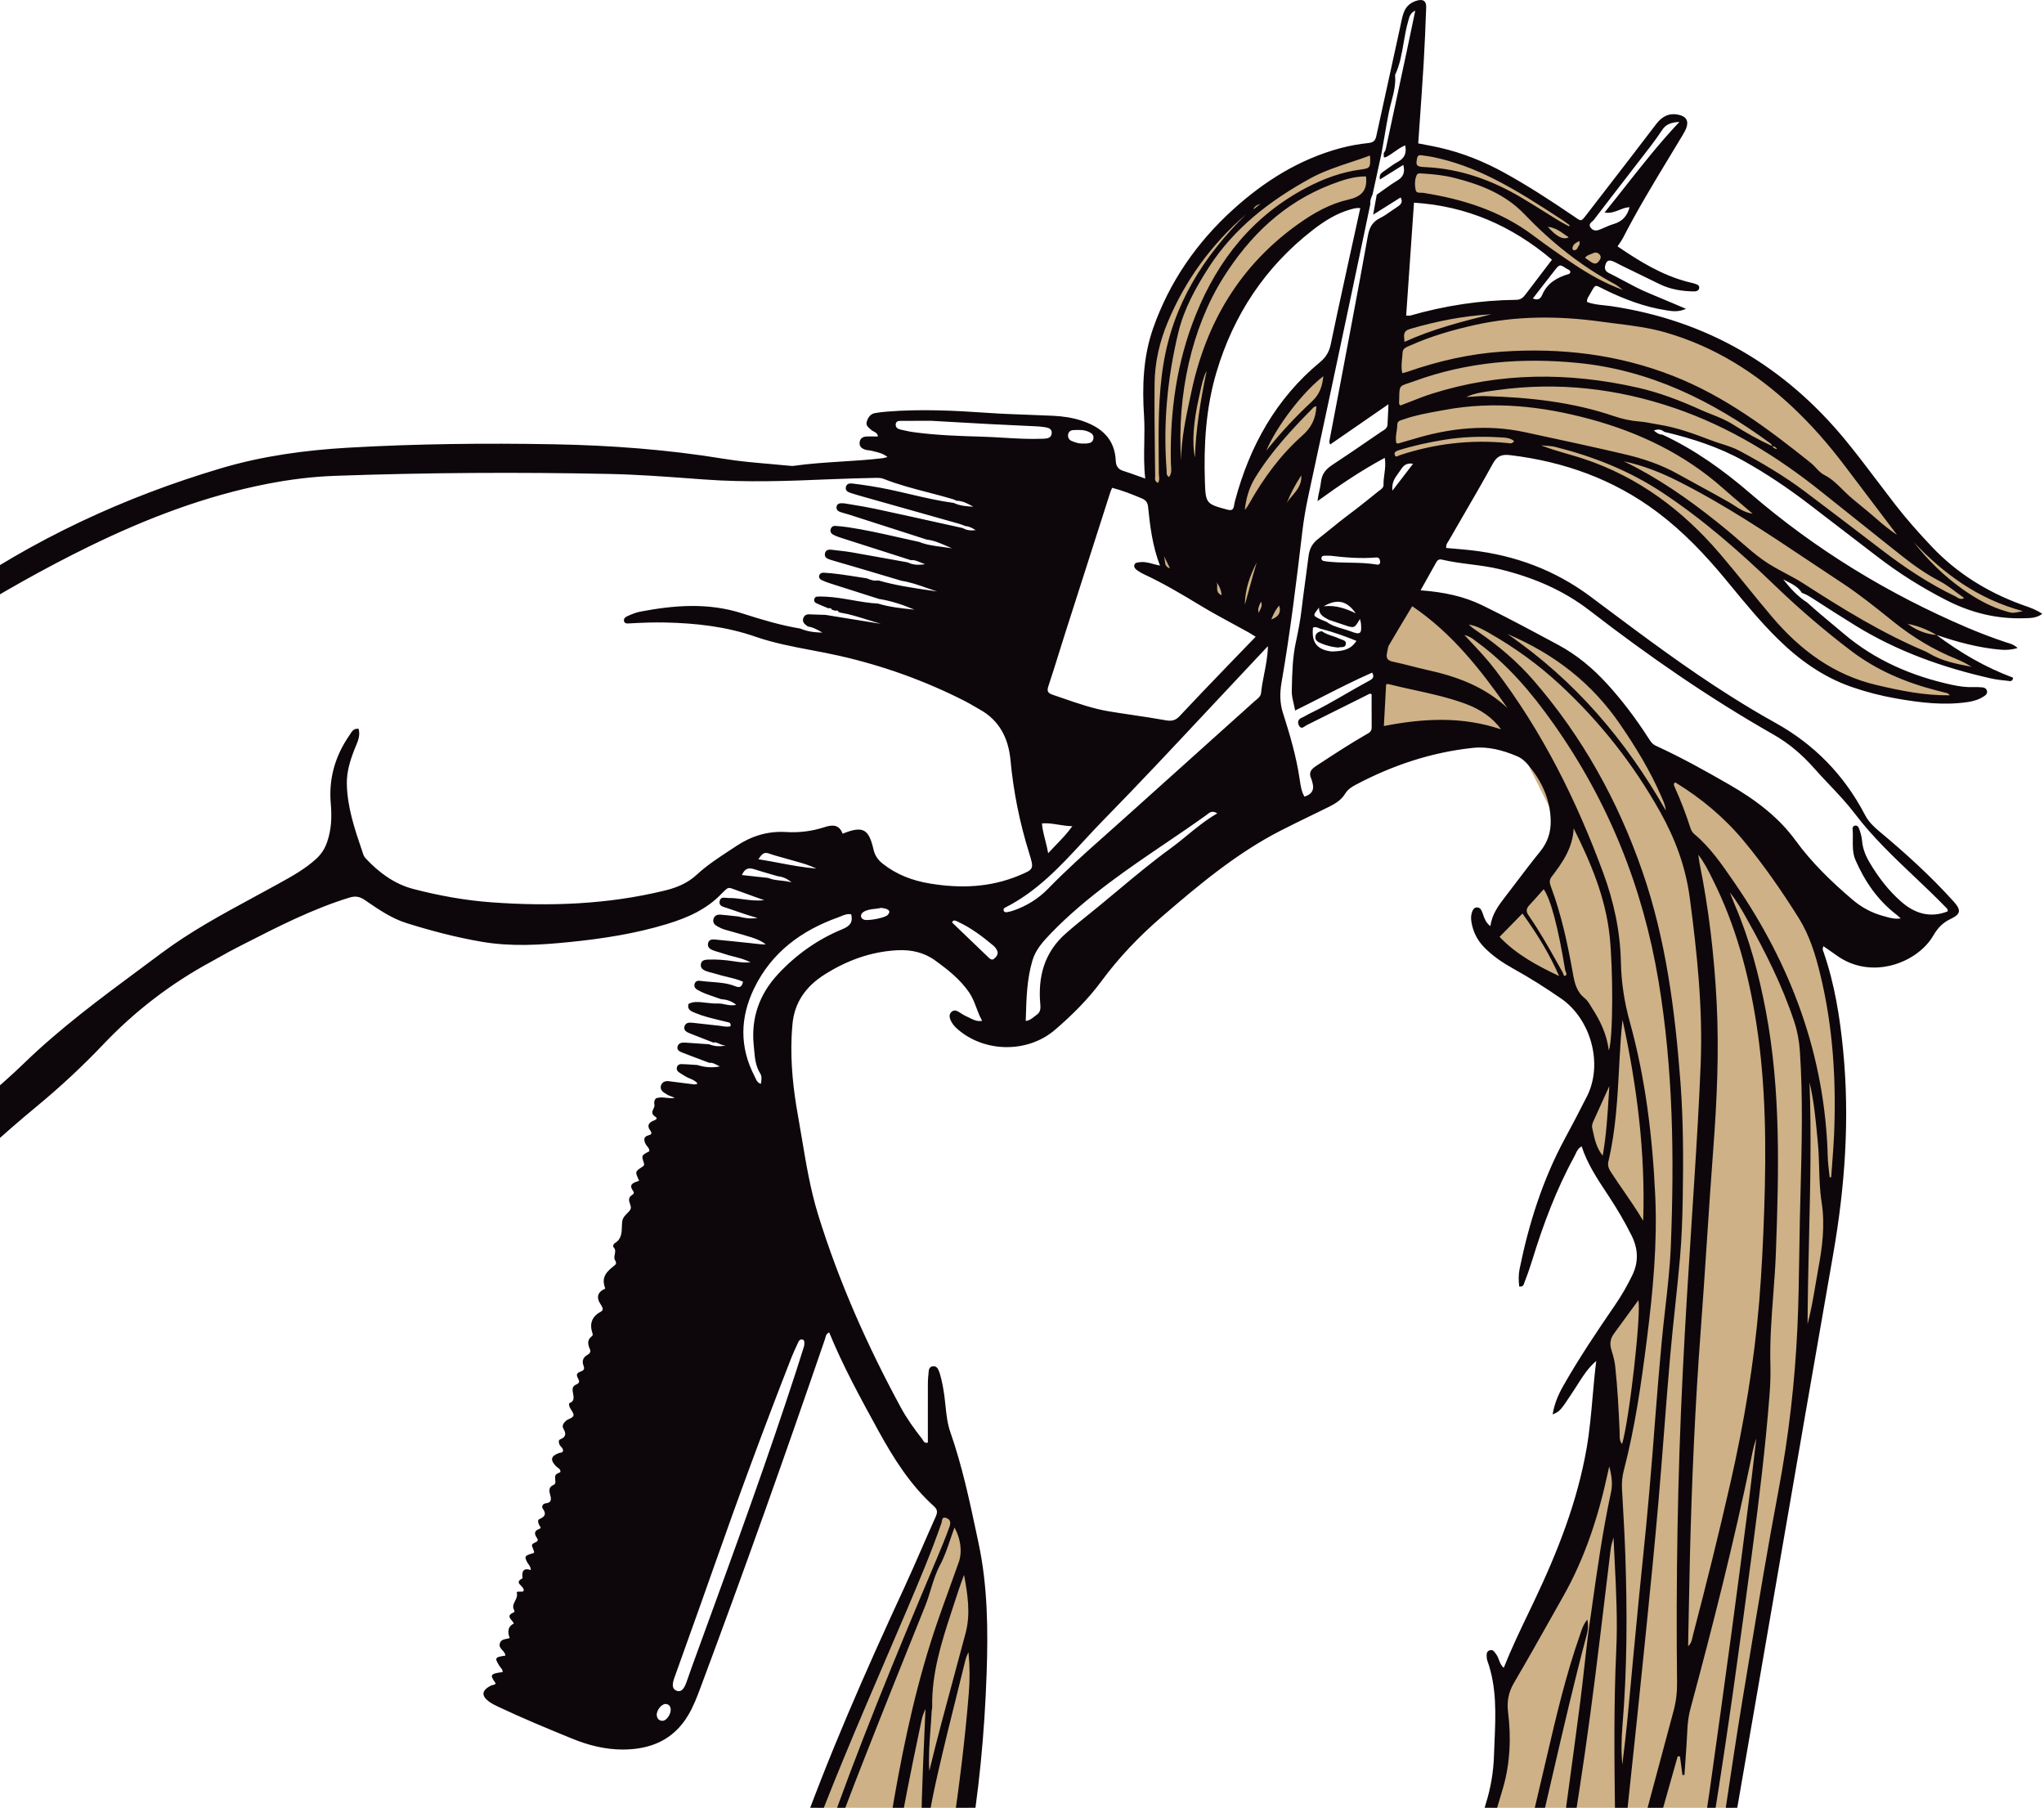 <svg width="605" height="535" viewBox="0 0 605 535" fill="none" xmlns="http://www.w3.org/2000/svg">
<g clip-path="url(#clip0_1_812)">
<path fill-rule="evenodd" clip-rule="evenodd" d="M394.152 108.59L378.638 188.974L344.789 171.346L340.558 149.487L339.853 108.59L349.02 83.205L375.112 55L406.845 43.013L404.729 59.936L392.741 62.756L363.829 91.666L356.072 121.282L355.367 153.013H367.355L369.47 141.025L383.574 116.346L394.152 108.59ZM433.642 47.243L469.606 69.102L476.658 74.743L472.427 78.974L481.594 84.615V87.436L464.67 78.974L443.514 64.872L418.128 58.526V44.423L433.642 47.243ZM438.578 549.295L441.399 536.602L445.63 497.115L474.542 428.718V396.282L487.941 370.897L467.49 334.231L474.542 318.013L470.311 300.384L440.693 277.82L462.554 246.795L449.156 220H407.55L408.96 186.859L417.423 176.282L462.554 193.205L493.582 227.756L527.431 252.436L538.713 282.051L545.06 318.013L540.829 368.782L521.789 485.833L510.506 549.295H438.578ZM279.207 445.641L235.486 550H284.849L290.49 490.769L284.849 451.282L279.207 445.641ZM416.717 95.192L453.387 90.961L498.518 98.013L528.841 115.641L557.753 148.782L579.614 171.346L600.769 181.218L594.423 182.628L576.793 176.987L517.558 136.09L493.582 126.923H485.825L498.518 133.269L549.291 171.346L592.307 191.795L573.267 186.154V190.384L587.371 198.141L580.319 197.436L559.164 189.679L524.61 169.231L537.303 181.923L554.933 196.025L583.14 205.897L575.383 208.013L542.944 200.256L526.02 186.859L503.454 160.064L482.299 143.141L451.271 133.269L411.076 136.795L414.602 95.897L416.717 95.192Z" fill="#CEB186"/>
<path fill-rule="evenodd" clip-rule="evenodd" d="M211.284 308.592C210.738 308.38 210.191 308.169 209.645 307.957C207.794 307.242 205.946 306.526 204.106 305.786C203.259 305.448 202.343 304.968 202.568 303.882C202.836 302.613 203.936 302.571 204.994 302.683C207.547 302.951 210.114 303.233 212.667 303.53C212.953 303.563 213.239 303.607 213.524 303.652L213.524 303.652C214.431 303.792 215.33 303.931 216.221 303.727C216.402 302.697 215.835 302.583 215.287 302.473C215.197 302.455 215.107 302.437 215.022 302.415C214.395 302.258 213.767 302.107 213.139 301.956C210.614 301.348 208.091 300.741 205.685 299.736C204.515 299.257 203.316 298.763 203.795 297.099C205.149 296.365 206.574 296.492 208.026 296.648C208.285 296.676 208.543 296.705 208.801 296.735L208.802 296.735L208.803 296.735C210.095 296.884 211.388 297.033 212.681 296.986C213.306 296.964 213.919 297.094 214.561 297.23C215.554 297.441 216.619 297.667 217.913 297.367C216.305 296.055 214.853 295.83 213.358 295.674C212.846 295.493 212.335 295.317 211.824 295.14L211.823 295.14C210.742 294.767 209.663 294.394 208.591 293.982C207.857 293.7 207.166 293.333 206.475 292.953C205.699 292.53 205.304 291.867 205.657 290.992C205.967 290.231 206.687 290.189 207.378 290.287C208.421 290.428 209.475 290.509 210.53 290.589C212.951 290.773 215.374 290.957 217.673 291.881C218.914 292.389 219.605 292.107 219.916 290.513C218.41 289.858 216.807 289.475 215.203 289.092L215.202 289.091C214.146 288.839 213.09 288.587 212.06 288.257C211.604 288.109 211.139 287.99 210.673 287.871L210.672 287.871C210.158 287.74 209.644 287.609 209.141 287.439C208.139 287.086 207.223 286.508 207.462 285.267C207.66 284.181 208.647 284.012 209.578 283.983C212.06 283.885 214.528 284.082 216.968 284.449C217.144 284.474 217.32 284.501 217.497 284.528C218.876 284.736 220.297 284.95 222.172 284.787C220.422 283.908 218.73 283.48 217.118 283.072C216.119 282.819 215.151 282.575 214.218 282.235C213.734 282.061 213.239 281.919 212.744 281.778C212.156 281.609 211.569 281.441 211.002 281.219C210.128 280.881 209.366 280.331 209.564 279.217C209.775 278.046 210.72 277.948 211.651 278.046C215.118 278.37 218.585 278.737 222.052 279.103L222.053 279.103L222.06 279.104C222.361 279.137 222.662 279.173 222.962 279.209L222.967 279.209C224.186 279.354 225.406 279.499 226.671 279.499C224.996 278.149 223.01 277.561 221.042 276.978L221.041 276.978C220.707 276.879 220.374 276.781 220.043 276.678C219.12 276.392 218.187 276.139 217.252 275.885L217.252 275.885C216.343 275.638 215.432 275.391 214.528 275.113C213.781 274.887 213.061 274.535 212.37 274.168C211.524 273.717 210.904 273.054 211.172 272.01C211.44 270.967 212.286 270.614 213.245 270.685C214.438 270.779 215.632 270.91 216.825 271.042L216.827 271.042C217.424 271.108 218.021 271.174 218.618 271.235C220.226 271.658 221.848 271.996 224.231 271.672L221.34 270.812C220.61 270.563 219.879 270.32 219.15 270.077L219.147 270.076L219.145 270.076C217.847 269.644 216.551 269.213 215.262 268.753C215.167 268.718 215.069 268.686 214.967 268.654C214.887 268.629 214.805 268.604 214.722 268.579C213.797 268.3 212.78 267.993 212.991 266.75C213.189 265.517 214.118 265.616 215.019 265.712C215.272 265.739 215.523 265.766 215.755 265.763C217.121 265.739 218.471 265.922 219.869 266.111C221.822 266.376 223.868 266.652 226.178 266.398C225.165 266.033 224.196 265.687 223.259 265.352L223.256 265.351C220.857 264.493 218.669 263.711 216.489 262.9C215.882 262.674 215.403 262.759 214.951 263.168C214.889 263.224 214.827 263.28 214.765 263.335L214.762 263.338L214.761 263.338C214.402 263.66 214.048 263.977 213.724 264.324C209.268 269.063 203.584 271.573 197.491 273.435C187.957 276.34 178.183 277.835 168.297 278.822C159.736 279.682 151.203 280.176 142.685 278.723C135.125 277.44 127.721 275.494 120.401 273.209C116.007 271.839 112.226 269.257 108.468 266.691L108.018 266.383C106.495 265.34 105.254 265.072 103.378 265.65C92.477 269.016 82.385 274.172 72.303 279.323L72.287 279.331C71.561 279.702 70.834 280.073 70.108 280.444C68.44 281.291 66.808 282.207 65.177 283.122L65.176 283.122C64.255 283.639 63.334 284.156 62.407 284.66C50.518 291.105 39.926 299.242 30.617 309.03C24.398 315.573 17.811 321.694 10.844 327.448C1.465 335.204 -7.589 343.355 -15.953 352.24C-24.442 361.247 -33.177 370.015 -41.914 378.783L-41.915 378.785L-41.925 378.794C-46.233 383.119 -50.542 387.444 -54.822 391.797C-58.983 396.033 -63.165 400.245 -67.347 404.457L-67.348 404.457C-75.713 412.881 -84.078 421.305 -92.267 429.917C-95.596 433.414 -99.009 436.841 -102.972 439.662V420.045C-101.057 419.341 -99.812 417.855 -98.58 416.386C-98.233 415.972 -97.887 415.559 -97.528 415.165C-83.918 400.118 -69.927 385.437 -55.739 370.94C-50.454 365.536 -44.99 360.3 -39.526 355.064L-39.525 355.064C-36.604 352.265 -33.683 349.466 -30.79 346.641C-26.826 342.777 -22.567 339.294 -18.181 335.909C-9.423 329.168 -0.763 322.286 7.177 314.6C17.836 304.279 29.699 295.489 41.56 286.702C43.636 285.164 45.712 283.626 47.782 282.08C56.368 275.671 65.775 270.577 75.182 265.482C77.472 264.242 79.761 263.003 82.039 261.744L82.61 261.428C86.467 259.294 90.31 257.168 93.59 254.171C95.127 252.76 96.143 251.167 96.834 249.164C98.117 245.441 98.244 241.704 97.906 237.84C97.257 230.492 99.175 223.78 103.35 217.716C103.45 217.57 103.547 217.416 103.645 217.262C104.189 216.401 104.755 215.505 106.142 215.685C106.674 217.601 105.981 219.245 105.299 220.866L105.298 220.867C105.202 221.096 105.106 221.323 105.014 221.551C103.674 224.922 102.588 228.321 102.659 232.016C102.805 238.952 104.996 245.397 107.191 251.851L107.197 251.868C107.32 252.231 107.444 252.595 107.567 252.958C107.708 253.367 107.99 253.762 108.286 254.086C112.207 258.26 116.776 261.631 122.333 263.083C129.963 265.072 137.762 266.482 145.618 267.046C162.782 268.287 179.833 267.667 196.673 263.577C200.284 262.703 203.513 261.377 206.221 258.867C209.27 256.059 212.716 253.802 216.17 251.54C216.775 251.144 217.38 250.748 217.984 250.349C222.44 247.401 227.25 245.907 232.665 246.231C236.502 246.471 240.352 245.991 243.991 244.807C246.515 243.974 248.391 244.045 249.406 246.724C255.4 244.327 257.135 245.244 258.546 251.392C258.94 253.113 259.829 254.453 261.211 255.553C265.372 258.853 270.082 260.63 275.343 261.49C284.327 262.957 293.071 262.646 301.561 259.121C306.089 257.231 306.089 257.217 304.594 252.38C301.801 243.424 299.968 234.3 299.093 224.95C298.501 218.604 295.906 213.259 290.039 209.987C289.447 209.66 288.863 209.32 288.28 208.979C287.405 208.468 286.53 207.957 285.624 207.491C273.834 201.483 261.451 197.041 248.56 194.108C245.81 193.484 243.034 192.957 240.259 192.43C234.624 191.361 228.988 190.291 223.554 188.41C214.923 185.407 206.024 184.433 196.969 184.222C193.472 184.137 189.988 184.292 186.49 184.476C186.424 184.479 186.355 184.483 186.285 184.488L186.227 184.492C185.624 184.535 184.936 184.584 184.727 183.898C184.431 182.924 185.334 182.501 186.011 182.205C187.139 181.712 188.31 181.232 189.523 181.007C199.578 179.089 209.606 178.299 219.605 181.5C225.289 183.319 231.001 185.054 236.911 186.027C238.998 186.93 241.198 187.169 243.426 187.212C242.044 186.394 240.69 185.632 239.125 185.407L239.122 185.405C238.206 184.756 237.25 184.08 237.841 182.755C238.304 181.726 239.237 181.777 240.146 181.825C240.234 181.83 240.321 181.835 240.408 181.839C241.283 181.886 242.157 181.908 243.032 181.929C243.469 181.94 243.906 181.951 244.343 181.966C247.509 182.475 250.674 182.989 253.966 183.524C256.144 183.878 258.378 184.241 260.703 184.617C259.397 184.239 258.149 183.847 256.937 183.466L256.937 183.466L256.936 183.466C254.08 182.569 251.421 181.734 248.659 181.289C248.518 181.204 248.363 181.148 248.208 181.133C248.052 180.654 247.714 180.598 247.277 180.753L246.191 180.428C246.036 179.921 245.669 179.907 245.246 180.048C244.867 179.888 244.488 179.733 244.11 179.578L244.109 179.578C243.249 179.225 242.393 178.874 241.551 178.482C241.156 178.299 240.902 177.89 241.001 177.368C241.113 176.86 241.452 176.578 241.917 176.55C242.585 176.514 243.264 176.54 243.934 176.566H243.935C244.043 176.57 244.151 176.574 244.259 176.578C246.953 176.686 249.6 177.148 252.246 177.609C254.779 178.051 257.312 178.492 259.885 178.623C263.331 179.675 266.884 180.034 270.44 180.393L270.646 180.414C267.262 178.976 263.806 177.833 260.182 177.255C258.574 176.743 256.967 176.232 255.359 175.722L255.354 175.72C252.14 174.699 248.925 173.677 245.711 172.644C244.851 172.376 244.005 172.051 243.201 171.671C242.665 171.417 242.298 170.923 242.482 170.303C242.665 169.71 243.215 169.442 243.807 169.485C245.387 169.598 246.952 169.71 248.518 169.936C250.449 170.2 252.372 170.501 254.293 170.801L254.294 170.802C255.039 170.918 255.784 171.035 256.529 171.149C257.615 171.586 258.701 172.009 259.899 171.769H259.97C264.98 173.22 270.111 173.973 275.256 174.729C275.739 174.799 276.222 174.87 276.705 174.942C276.928 174.975 277.151 175.008 277.374 175.041C276.366 174.72 275.368 174.369 274.372 174.017C271.91 173.15 269.453 172.284 266.853 171.882C264.54 171.198 262.23 170.511 259.921 169.823C257.611 169.136 255.302 168.448 252.989 167.764C252.024 167.477 251.06 167.202 250.097 166.927L250.096 166.927C248.692 166.526 247.291 166.126 245.895 165.691C244.921 165.395 243.835 164.958 244.216 163.632C244.527 162.546 245.542 162.603 246.473 162.73C247.064 162.805 247.656 162.873 248.249 162.941L248.25 162.941C249.552 163.09 250.854 163.24 252.142 163.463C256.353 164.193 260.547 164.956 264.75 165.721L264.755 165.722L264.8 165.73C266.099 165.966 267.399 166.203 268.7 166.439C270.11 167.13 271.563 167.313 273.806 166.975C273.278 166.792 272.815 166.598 272.389 166.419C271.371 165.993 270.567 165.656 269.603 165.776L269.58 165.769L269.577 165.768C262.731 163.584 255.885 161.401 249.054 159.204C248.208 158.936 247.347 158.626 246.572 158.203C245.937 157.864 245.627 157.216 245.909 156.482C246.12 155.918 246.614 155.58 247.234 155.636L247.282 155.64L247.282 155.64C248.494 155.737 249.718 155.836 250.915 156.017C256.057 156.78 261.125 157.926 266.194 159.072L266.197 159.073C268.149 159.514 270.101 159.955 272.057 160.375C274.189 161.24 276.426 161.533 278.911 161.859C279.829 161.98 280.781 162.104 281.774 162.264C281.332 162.075 280.905 161.889 280.491 161.708C278.276 160.74 276.409 159.923 274.342 159.698C270.497 158.463 266.649 157.225 262.801 155.987L262.734 155.966C258.911 154.736 255.088 153.506 251.268 152.28C250.914 152.169 250.558 152.071 250.202 151.973C249.693 151.833 249.185 151.692 248.687 151.518C248.01 151.278 247.502 150.813 247.601 150.023C247.7 149.219 248.306 148.937 249.04 148.923C249.491 148.923 249.942 148.966 250.38 149.036C251.106 149.161 251.834 149.282 252.561 149.403C254.715 149.761 256.871 150.12 259.011 150.573C266.29 152.135 273.558 153.747 280.826 155.359C282.218 155.667 283.611 155.976 285.004 156.285C286.203 157.018 287.486 157.032 288.812 156.891C288.738 156.849 288.665 156.807 288.592 156.765C287.711 156.256 286.851 155.759 285.822 155.707C285.647 155.643 285.472 155.577 285.296 155.511C284.738 155.302 284.177 155.092 283.608 154.931L255.132 146.892C253.948 146.554 252.763 146.216 251.592 145.821C250.817 145.553 250.14 145.087 250.38 144.1C250.619 143.141 251.451 142.986 252.241 143.085C254.131 143.296 256.021 143.592 257.911 143.889C261.768 144.485 265.566 145.371 269.364 146.257C273.647 147.256 277.93 148.256 282.296 148.839C284.129 149.699 286.09 149.854 288.092 149.953L287.877 149.835C286.398 149.026 284.918 148.217 283.156 148.19C283.01 148.131 282.866 148.068 282.724 148.004C282.454 147.884 282.187 147.765 281.901 147.682C279.559 146.987 277.195 146.373 274.832 145.759C270.336 144.59 265.843 143.422 261.507 141.703C260.802 141.421 259.956 141.407 259.18 141.421C254.554 141.534 249.942 141.646 245.316 141.844C233.032 142.38 220.748 142.803 208.464 141.9C207.237 141.811 206.01 141.721 204.784 141.63L204.783 141.63C196.676 141.033 188.576 140.436 180.454 140.264C153.403 139.7 126.338 139.855 99.288 140.814C92.518 141.054 85.805 141.886 79.162 143.184C60.785 146.751 43.452 153.408 26.725 161.545C12.96 168.244 -0.354 175.845 -13.372 183.94C-42.242 201.907 -71.295 219.591 -100.884 236.373C-101.291 236.602 -101.712 236.815 -102.134 237.028C-102.414 237.17 -102.695 237.312 -102.972 237.459V232.044C-102.16 232.09 -101.549 231.67 -100.942 231.252C-100.81 231.162 -100.679 231.071 -100.546 230.986C-83.396 219.858 -66.039 209.068 -48.681 198.277C-39.246 192.411 -29.811 186.546 -20.409 180.626C-18.505 179.427 -16.644 178.158 -14.796 176.86C9.786 159.641 36.64 147.132 65.355 138.6C77.597 134.962 90.205 133.227 102.983 132.494C123.264 131.323 143.559 131.112 163.868 131.478C180.807 131.789 197.646 133.044 214.373 135.794C218.813 136.522 223.307 136.91 227.798 137.297L227.8 137.297C229.828 137.472 231.856 137.647 233.878 137.853C233.904 137.855 233.929 137.857 233.954 137.859L234.005 137.864C234.302 137.89 234.598 137.916 234.894 137.867C239.652 137.189 244.444 136.886 249.235 136.583L249.235 136.583C253.22 136.33 257.205 136.078 261.169 135.61C261.452 135.574 261.729 135.502 262.069 135.414C262.254 135.366 262.458 135.313 262.692 135.258C261.435 134.224 260.071 133.905 258.729 133.591L258.729 133.591C258.459 133.527 258.191 133.465 257.925 133.396C257.668 133.329 257.398 133.297 257.128 133.265L257.128 133.265C256.834 133.23 256.54 133.195 256.261 133.114C255.231 132.818 254.357 132.282 254.427 131.027C254.512 129.814 255.316 129.236 256.458 129.18C257.197 129.142 257.936 129.154 258.691 129.167C259.075 129.173 259.463 129.18 259.857 129.18C259.73 128.258 259.159 127.97 258.615 127.696C258.376 127.575 258.142 127.458 257.953 127.29C257.862 127.21 257.767 127.131 257.673 127.052C256.963 126.456 256.232 125.842 256.543 124.822C256.895 123.637 257.572 122.509 258.969 122.255C260.181 122.03 261.423 121.903 262.65 121.804C272.579 121.014 282.493 121.494 292.394 122.185C296.403 122.467 300.418 122.611 304.431 122.755L304.433 122.755C306.843 122.842 309.252 122.929 311.66 123.045C314.621 123.186 317.513 123.609 320.291 124.54C325.947 126.43 329.966 129.857 330.248 136.316C330.319 137.853 330.869 138.84 332.406 139.334C333.734 139.749 335.044 140.218 336.506 140.741L336.507 140.742C337.28 141.019 338.096 141.311 338.978 141.618C338.562 137.99 338.627 134.48 338.692 131.019C338.741 128.385 338.79 125.78 338.626 123.172C338.047 114.33 338.358 105.544 341.319 97.125C346.115 83.473 354.154 71.853 364.83 62.136C374.096 53.703 384.519 47.131 396.789 43.831C399.525 43.098 402.289 42.618 405.096 42.322C406.422 42.181 407.07 41.659 407.352 40.348C408.523 34.961 409.708 29.573 410.892 24.186C412.077 18.799 413.262 13.412 414.432 8.025C414.51 7.674 414.581 7.322 414.652 6.971L414.652 6.969C414.894 5.778 415.135 4.587 415.603 3.455C416.336 1.65 417.775 0.593 419.594 0.127C421.315 -0.31 422.203 0.381 422.133 2.186C421.935 7.7 421.71 13.214 421.385 18.728C421.036 24.465 420.634 30.194 420.229 35.971L420.226 36.008C420.076 38.143 419.926 40.284 419.778 42.435C420.499 42.578 421.209 42.712 421.91 42.845C423.346 43.117 424.745 43.382 426.138 43.704C432.88 45.241 439.241 47.794 445.291 51.136C452.301 55 459.014 59.372 465.628 63.871C465.875 64.037 466.094 64.19 466.291 64.327C467.134 64.912 467.57 65.215 467.958 65.162C468.373 65.105 468.733 64.638 469.478 63.671C469.579 63.54 469.687 63.4 469.803 63.25C471.123 61.539 472.445 59.828 473.766 58.117C479.263 50.998 484.765 43.874 490.211 36.723C491.974 34.41 494.075 33.325 496.938 33.987C499.167 34.495 499.9 35.849 499.082 37.992C498.82 38.664 498.449 39.289 498.078 39.913L498.077 39.914C497.988 40.063 497.9 40.212 497.813 40.362C496.643 42.312 495.464 44.257 494.286 46.202L494.286 46.203C489.457 54.174 484.63 62.144 480.367 70.442C480.094 70.97 479.758 71.459 479.376 72.016L479.373 72.02C479.184 72.296 478.983 72.589 478.773 72.91C485.247 77.325 491.805 81.372 499.435 83.389C499.689 83.454 499.944 83.516 500.199 83.577C500.71 83.699 501.221 83.821 501.719 83.981C502.368 84.178 503.088 84.446 502.932 85.293C502.791 86.111 501.987 86.251 501.339 86.237C497.813 86.195 494.386 85.631 491.184 84.066C487.334 82.19 483.484 80.314 479.647 78.439C479.384 78.31 479.126 78.171 478.868 78.031C478.531 77.85 478.193 77.668 477.842 77.508C476.883 77.057 475.797 76.732 475.318 78.001C474.937 79.003 474.739 80.089 476.192 80.794C477.655 81.512 479.093 82.284 480.532 83.055L480.534 83.056C482.964 84.359 485.395 85.663 487.954 86.717C490.232 87.65 492.503 88.618 494.929 89.653L494.931 89.653C496.246 90.214 497.607 90.794 499.04 91.399C496.765 92.401 494.984 92.116 493.273 91.842L493.06 91.808C486.77 90.821 480.874 88.593 475.177 85.828C474.699 85.596 474.302 85.389 473.968 85.215C473.122 84.773 472.674 84.54 472.314 84.635C471.909 84.743 471.614 85.268 470.989 86.383C470.84 86.648 470.672 86.947 470.48 87.281C470.423 87.38 470.361 87.478 470.299 87.578L470.298 87.578C470.004 88.047 469.686 88.552 469.733 89.354C471.333 89.998 473.063 90.175 474.788 90.352C475.481 90.423 476.172 90.494 476.855 90.595C505.274 94.826 528.333 108.378 546.428 130.491C549.688 134.479 552.798 138.587 555.907 142.693C557.559 144.875 559.21 147.057 560.884 149.219C564.269 153.591 567.936 157.709 571.73 161.728C579.134 169.555 587.991 175.069 598.033 178.807C598.261 178.891 598.49 178.974 598.72 179.055C598.914 179.124 599.109 179.192 599.305 179.26C601.004 179.852 602.757 180.464 604.492 181.669C602.823 182.891 601.069 182.926 599.377 182.959C599.253 182.962 599.129 182.964 599.006 182.967C590.953 183.207 583.379 181.331 576.215 177.678C568.965 173.983 562.097 169.682 555.652 164.718C548.952 159.557 542.239 154.409 535.526 149.276C529.348 144.537 522.903 140.194 516.105 136.4C508.729 132.282 500.775 129.73 492.594 127.798C491.706 127.036 490.747 126.951 489.52 127.403C490.394 128.15 491.114 128.63 492.059 128.616C501.621 133.072 510.097 139.15 518.066 146.018C537.317 162.603 558.754 175.676 582.096 185.66C585.932 187.296 589.81 188.777 593.76 190.089C593.953 190.154 594.15 190.213 594.349 190.272C595.226 190.534 596.164 190.813 597.187 191.767C595.339 192.331 593.788 192.401 592.194 192.275C585.65 191.725 579.36 190.004 573.168 187.903C570.517 186.351 567.71 185.209 564.65 184.617C566.878 186.323 570.009 187.719 573.168 187.903C580.474 193.318 587.512 197.436 595.847 200.553C595.698 201.719 595.025 201.608 594.471 201.517C594.396 201.504 594.322 201.492 594.253 201.483C592.575 201.314 590.882 201.131 589.246 200.764C575.171 197.591 561.716 192.825 549.361 185.237C545.046 182.586 540.786 179.85 536.541 177.114C535.512 176.451 534.496 175.831 533.34 175.45C532.282 173.749 530.615 172.9 528.942 172.049C528.563 171.856 528.184 171.662 527.811 171.459C529.87 174.068 532.07 176.508 534.891 178.299C537.331 180.522 539.866 182.635 542.402 184.749L542.404 184.75C543.503 185.666 544.603 186.583 545.695 187.508C555.031 195.433 565.877 200.087 577.738 202.668C579.839 203.119 581.955 203.43 584.113 203.345C585.015 203.317 585.918 203.345 586.806 203.43C587.385 203.486 587.892 203.74 588.09 204.36C588.33 205.164 587.878 205.63 587.286 206.025C585.847 206.983 584.282 207.477 582.575 207.745C575.439 208.831 568.401 207.957 561.392 206.73C556.836 205.94 552.365 204.798 547.993 203.275C539.517 200.313 532.437 195.222 526.105 188.975C521.119 184.053 516.67 178.652 512.223 173.254C511.975 172.953 511.726 172.651 511.478 172.349C511.229 172.048 510.981 171.746 510.732 171.445C504.681 164.126 498.18 157.286 490.549 151.56C477.602 141.844 462.949 136.612 446.969 134.694C444.572 134.412 443.119 134.891 441.864 137.204C438.958 142.51 435.918 147.743 432.878 152.976L432.871 152.987C431.502 155.344 430.133 157.701 428.776 160.064C428.735 160.135 428.692 160.204 428.646 160.274C428.623 160.311 428.598 160.349 428.574 160.386C428.275 160.842 427.954 161.333 428.057 162.166C428.857 162.239 429.664 162.308 430.477 162.378L430.477 162.378C432.156 162.521 433.854 162.667 435.546 162.857C448.45 164.337 460.255 168.723 470.706 176.508C471.945 177.433 473.184 178.36 474.423 179.286L474.424 179.287C486.813 188.552 499.194 197.81 512.297 206.067C516.585 208.774 520.929 211.383 525.357 213.837C537.021 220.282 545.906 229.421 552.055 241.239C553.057 243.157 554.594 244.665 556.23 246.019C564.015 252.507 571.518 259.304 578.302 266.849C580.53 269.331 580.403 270.516 577.329 271.968C574.988 273.082 573.521 274.662 572.237 276.862C567.583 284.928 553.889 290.273 543.494 282.658C542.712 282.082 541.912 281.536 541.107 280.985L541.105 280.984C540.648 280.671 540.188 280.356 539.729 280.035C539.348 280.723 539.534 281.197 539.71 281.643C539.721 281.671 539.731 281.698 539.742 281.726C539.757 281.764 539.771 281.802 539.785 281.84C543.043 291.274 544.594 301.033 545.553 310.919C547.528 331.142 546.089 351.168 542.606 371.137C537.172 402.174 531.808 433.231 526.446 464.285L526.433 464.358C524.214 477.206 521.995 490.053 519.772 502.897L518.74 508.847L518.718 508.972C516.432 522.147 514.148 535.314 511.874 548.491C511.819 548.835 511.798 549.197 511.778 549.548V549.549C511.773 549.644 511.767 549.738 511.761 549.831H509.053C509.159 548.781 509.251 547.728 509.343 546.675L509.344 546.674C509.546 544.361 509.748 542.048 510.097 539.761L510.484 537.17L510.484 537.167C512.216 525.563 513.949 513.951 515.865 502.376C516.436 498.947 517.003 495.517 517.57 492.087C520.383 475.077 523.197 458.063 526.401 441.128C529.419 425.15 531.267 409.101 532.014 392.883C532.346 385.612 532.455 378.335 532.564 371.055V371.054C532.616 367.519 532.669 363.983 532.747 360.448C532.809 357.705 532.88 354.963 532.951 352.222C533.308 338.524 533.664 324.832 532.747 311.131C532.536 308.071 532 305.123 531.027 302.218C527.501 291.585 522.494 281.642 517.022 271.898L516.89 271.662C515.509 269.201 514.12 266.723 512.015 264.127C512.217 264.633 512.397 265.093 512.565 265.52L512.565 265.522L512.566 265.523C512.925 266.438 513.226 267.204 513.552 267.963C517.84 277.948 520.604 288.383 522.635 299.017C527.134 322.667 526.514 346.556 525.653 370.432C525.502 374.701 525.181 378.962 524.86 383.223L524.86 383.224C524.343 390.082 523.826 396.938 524.017 403.827C524.102 406.859 523.989 409.919 523.749 412.951C522.551 428.224 520.717 443.413 518.7 458.601C515.146 485.495 511.465 512.374 507.135 539.169C506.972 540.196 506.763 541.218 506.554 542.239C506.043 544.737 505.532 547.234 505.683 549.817H502.975C503.293 547.764 503.617 545.712 503.942 543.66L503.943 543.657C504.655 539.157 505.368 534.657 506.007 530.144C508.207 514.546 510.365 498.949 512.481 483.351C514.229 470.419 515.922 457.487 517.586 444.541C518.149 440.148 518.663 435.755 519.178 431.361C519.398 429.479 519.618 427.597 519.843 425.714C519.137 427.646 518.743 429.621 518.348 431.595C513.214 456.5 506.966 481.137 500.351 505.676C499.787 507.749 499.533 509.85 499.435 511.994C499.295 515.119 499.072 518.245 498.848 521.37V521.371L498.846 521.398C498.753 522.691 498.661 523.985 498.574 525.278L497.982 525.306C497.862 524.383 497.739 523.462 497.615 522.542C497.492 521.622 497.369 520.702 497.249 519.778H496.572C495.168 524.738 493.767 529.701 492.366 534.664L492.327 534.805C490.913 539.814 489.499 544.824 488.081 549.831H484.02C483.888 549.051 484.092 548.312 484.295 547.58C484.311 547.523 484.327 547.466 484.342 547.408C484.362 547.337 484.381 547.265 484.4 547.194C485.906 541.588 487.406 535.982 488.904 530.377L488.908 530.362L488.918 530.328C491.049 522.357 493.18 514.387 495.331 506.423C496.078 503.673 496.417 500.937 496.388 498.088C496.05 467.556 496.544 437.038 498.053 406.535C498.829 390.687 499.85 374.849 500.871 359.013C501.074 355.853 501.278 352.692 501.48 349.532C502.213 337.954 502.932 326.376 503.384 314.783C504.033 298.298 502.312 281.953 500.14 265.622C498.927 256.526 495.838 248.219 491.382 240.266C483.498 226.191 473.682 213.71 461.849 202.725C455.446 196.773 448.464 191.71 440.891 187.395C438.973 186.295 437.026 185.195 434.742 184.828C435.588 185.675 436.547 186.323 437.506 186.972C443.599 191.118 449.141 195.857 453.979 201.427C468.407 218.082 478.872 237.008 486.079 257.753C493.116 278.032 495.796 299.13 497.404 320.382C498.264 331.833 498.264 343.341 498.067 354.835C497.968 360.574 497.771 366.328 497.277 372.04C496.847 376.974 496.325 381.897 495.804 386.82L495.803 386.826C495.281 391.752 494.759 396.677 494.329 401.613C493.693 408.911 493.128 416.216 492.562 423.519L492.562 423.527C492.024 430.475 491.486 437.422 490.888 444.358C489.774 457.149 488.505 469.912 487.207 482.688C485.5 499.597 483.737 516.506 481.918 533.401C481.763 534.835 481.624 536.27 481.484 537.705L481.484 537.706C481.091 541.759 480.697 545.807 479.958 549.817H477.927C477.945 548.996 477.974 548.173 478.002 547.35C478.058 545.699 478.115 544.046 478.096 542.399C478.076 540.658 478.054 538.916 478.032 537.175V537.174C477.83 520.92 477.628 504.666 478.392 488.4C478.804 479.625 478.364 470.85 477.925 462.076C477.807 459.723 477.69 457.371 477.588 455.019C477.222 456.204 476.869 457.374 476.728 458.587C476.162 463.214 475.607 467.842 475.052 472.471L475.047 472.514C473.181 488.073 471.315 503.633 469.056 519.144C468.038 526.176 466.948 533.195 465.858 540.215C465.361 543.415 464.863 546.615 464.373 549.817H461.665C461.694 549.493 461.72 549.168 461.747 548.842C461.811 548.048 461.876 547.25 461.976 546.46C462.621 541.659 463.274 536.859 463.927 532.059C465.216 522.593 466.504 513.129 467.73 503.659C468.166 500.309 468.539 496.945 468.911 493.582C469.392 489.23 469.874 484.879 470.494 480.559C470.696 479.137 470.896 477.715 471.097 476.292L471.097 476.291C472.73 464.691 474.366 453.076 476.841 441.608C477.349 439.267 477.095 436.954 476.319 433.964C476.173 434.625 476.069 435.08 475.986 435.442C475.917 435.745 475.863 435.983 475.811 436.221C473.089 448.814 469.14 460.985 462.78 472.267C461.68 474.213 460.584 476.161 459.488 478.11C455.73 484.789 451.97 491.473 448.084 498.088C446.448 500.881 445.996 503.631 446.377 506.776C447.294 514.208 447.012 521.597 444.953 528.86C444.53 530.351 444.081 531.835 443.632 533.32L443.631 533.321C441.998 538.72 440.364 544.121 439.988 549.817H437.957C437.52 544.373 438.112 539.085 439.777 533.824C441.229 529.213 442.047 524.404 442.202 519.538C442.246 518.169 442.304 516.797 442.363 515.426C442.707 507.382 443.052 499.336 440.256 491.517C440.143 491.206 440.087 490.854 440.059 490.529C440.055 490.471 440.052 490.412 440.048 490.353C440.003 489.611 439.955 488.822 440.778 488.456C441.765 488.019 442.232 488.688 442.698 489.356C442.758 489.443 442.818 489.529 442.879 489.613C443.244 490.098 443.461 490.671 443.681 491.252L443.681 491.252C443.997 492.087 444.32 492.937 445.094 493.562C447.315 487.974 449.862 482.665 452.395 477.386L452.395 477.385L452.405 477.365C452.988 476.149 453.571 474.935 454.148 473.719C461.031 459.236 466.87 444.456 469.634 428.521C470.5 423.51 470.945 418.484 471.399 413.353C471.707 409.878 472.019 406.354 472.469 402.755C470.037 404.855 468.539 407.223 467.084 409.522L467.083 409.524C466.741 410.065 466.401 410.603 466.052 411.132L465.705 411.659C461.834 417.537 461.798 417.592 459.564 418.606C460.058 415.433 461.256 412.683 462.765 410.032C467.448 401.796 472.737 393.955 478.082 386.142C480 383.35 481.678 380.431 483.145 377.385C485.049 373.436 484.88 369.6 482.962 365.708C480.917 361.562 478.547 357.599 476.009 353.749L475.6 353.131C472.715 348.769 469.823 344.396 468.153 339.265C467.115 339.823 466.703 340.719 466.308 341.58L466.307 341.581C466.193 341.83 466.08 342.077 465.953 342.312C460.636 352.028 456.771 362.351 453.528 372.914C452.865 375.058 452.131 377.187 451.299 379.289C451.261 379.385 451.227 379.493 451.192 379.605C451.006 380.199 450.78 380.917 449.677 380.727C449.452 378.95 449.438 377.187 449.804 375.424C452.54 362.013 456.644 349.067 463.174 336.981C465.417 332.821 467.617 328.632 469.747 324.401C474.528 314.91 470.945 301.64 462.046 295.491C457.505 292.36 452.836 289.399 448.013 286.719C444.854 284.971 441.85 282.968 439.311 280.359C437.28 278.272 436.025 275.818 435.546 272.955C435.376 271.94 435.334 270.953 435.687 269.965C435.926 269.303 436.237 268.654 436.984 268.555C437.915 268.442 438.38 269.063 438.691 269.867C438.718 269.94 438.746 270.013 438.772 270.086C438.836 270.261 438.897 270.437 438.959 270.615C439.384 271.838 439.823 273.101 441.145 274.083C441.596 270.558 443.542 267.977 445.503 265.424C446.65 263.939 447.784 262.443 448.919 260.946L448.92 260.945C451.189 257.952 453.457 254.96 455.826 252.055C458.097 249.277 459.084 246.231 458.986 242.705C458.816 236.458 456.306 231.169 452.399 226.445C451.468 225.317 450.326 224.33 448.958 223.766C444.769 222.017 440.482 220.832 435.842 221.34C423.572 222.666 412.119 226.501 401.26 232.255C400.061 232.89 398.918 233.637 398.185 234.836C397.085 236.641 395.393 237.755 393.559 238.672C391.746 239.571 389.924 240.455 388.103 241.34C385.064 242.816 382.025 244.293 379.018 245.836C365.973 252.535 354.817 261.885 343.788 271.39C337.187 277.087 331.179 283.349 326.017 290.358C322.026 295.759 317.329 300.413 312.28 304.757C304.185 311.709 291.407 311.568 283.368 304.517C282.423 303.685 281.647 302.754 281.224 301.541C280.942 300.695 281.027 299.962 281.704 299.398C282.282 298.904 282.959 298.989 283.593 299.355C283.861 299.511 284.123 299.68 284.386 299.849C284.885 300.17 285.385 300.492 285.921 300.723C286.266 300.87 286.607 301.043 286.951 301.219L286.951 301.219C288.065 301.788 289.215 302.375 290.702 302.105C289.992 300.842 289.497 299.537 289.01 298.251C288.404 296.651 287.808 295.081 286.823 293.658C284.129 289.766 280.519 286.931 276.767 284.223C273.439 281.812 269.631 281.008 265.569 281.219C257.713 281.628 250.605 284.266 244.033 288.426C238.603 291.867 235.119 296.605 234.555 303.191C234.442 304.418 234.358 305.659 234.301 306.9C233.977 314.713 234.795 322.427 236.177 330.099C236.596 332.421 236.985 334.748 237.373 337.075L237.374 337.08C238.636 344.631 239.897 352.18 242.171 359.531C248.32 379.387 256.74 398.285 266.627 416.533C268.404 419.805 270.576 422.823 272.875 425.756C272.969 425.872 273.053 426.012 273.139 426.155C273.441 426.659 273.77 427.206 274.638 426.899C274.638 425.74 274.637 424.583 274.636 423.425C274.636 422.666 274.635 421.906 274.635 421.147V421.145C274.631 417.315 274.628 413.486 274.638 409.651C274.638 408.297 274.765 406.944 274.906 405.604C274.962 405.026 275.315 404.518 275.907 404.377C276.64 404.194 277.261 404.49 277.614 405.138C277.882 405.618 278.093 406.154 278.234 406.676C278.855 408.847 279.25 411.047 279.546 413.29C279.661 414.172 279.754 415.059 279.846 415.945V415.945C280.128 418.64 280.41 421.334 281.323 423.923C284.806 433.897 286.993 444.203 289.177 454.497C289.328 455.207 289.479 455.917 289.63 456.627C292.352 469.39 292.479 482.378 292.027 495.324C291.421 512.896 289.771 530.383 286.753 547.729C286.734 547.834 286.703 547.941 286.668 548.049C286.647 548.116 286.623 548.183 286.6 548.251C286.406 548.806 286.208 549.374 286.936 549.845H280.843C280.9 549.436 280.955 549.028 281.01 548.62C281.063 548.228 281.116 547.837 281.168 547.446C281.39 545.793 281.612 544.142 281.859 542.497C283.89 528.804 285.61 515.082 286.739 501.29C287.077 497.2 287.063 493.096 286.668 488.964C286.231 489.754 285.935 490.572 285.723 491.404C284.947 494.563 284.161 497.72 283.375 500.878L283.364 500.923L283.363 500.926C281.408 508.774 279.453 516.624 277.656 524.517C275.766 532.851 273.975 541.228 274.074 549.845H272.72C272.523 537.811 273.054 525.796 273.586 513.761V513.761C273.704 511.086 273.822 508.41 273.933 505.732C273.411 506.832 273.002 507.974 272.762 509.131C272.629 509.77 272.495 510.409 272.362 511.048C272.238 511.639 272.114 512.23 271.991 512.821L271.991 512.822C270.776 518.626 269.563 524.424 268.446 530.242C267.191 536.744 265.95 543.245 265.273 549.845H261.888C262.16 548.106 262.423 546.365 262.687 544.624C263.301 540.578 263.914 536.532 264.624 532.499C267.755 514.631 271.605 496.946 277.543 479.769C278.648 476.562 279.805 473.371 280.961 470.181L280.961 470.179C281.914 467.549 282.867 464.92 283.791 462.282C284.849 459.264 284.383 455.442 282.522 452.058C282.074 453.25 281.671 454.437 281.272 455.609L281.271 455.612C280.388 458.21 279.53 460.735 278.276 463.086C277.032 465.405 276.266 467.894 275.5 470.385C274.999 472.015 274.498 473.645 273.862 475.228C267.713 490.473 261.606 505.718 255.598 521.019C251.86 530.553 248.137 540.086 244.964 549.831H242.933C242.707 548.734 243.112 547.777 243.511 546.835C243.636 546.54 243.76 546.248 243.864 545.953C253.708 517.677 265.132 490.008 276.781 462.437L277.021 461.869C278.423 458.547 279.827 455.22 281.041 451.818C281.534 450.436 281.21 449.562 279.941 449.181C278.988 448.896 278.877 449.581 278.776 450.205C278.747 450.384 278.719 450.559 278.671 450.704C275.634 459.484 272.004 468.017 268.371 476.557L268.003 477.422L267.628 478.303C265.81 482.568 263.98 486.829 262.149 491.09C253.801 510.525 245.452 529.962 238.222 549.845H234.837C234.626 548.682 235.064 547.67 235.499 546.666C235.644 546.33 235.789 545.996 235.909 545.656C245.105 519.736 256.19 494.619 267.727 469.686C269.523 465.798 271.237 461.869 272.951 457.938L272.955 457.929L272.956 457.928C274.256 454.946 275.557 451.964 276.894 448.997C277.473 447.714 277.628 446.84 276.443 445.768C269.377 439.422 264.427 431.482 259.914 423.274C254.723 413.812 249.533 404.335 245.429 394.322C244.609 394.676 244.451 395.292 244.297 395.889C244.256 396.051 244.214 396.213 244.16 396.367C232.341 430.862 220.127 465.215 207.364 499.372C206.306 502.206 205.248 505.013 203.668 507.65C199.254 515.04 192.414 517.747 184.304 517.762C179.1 517.762 174.065 516.478 169.199 514.476C162.006 511.528 154.828 508.567 147.804 505.253L147.641 505.176C146.678 504.721 145.697 504.259 144.842 503.645C142.388 501.882 142.544 500.288 145.223 498.878C145.399 498.785 145.599 498.741 145.799 498.697L145.8 498.697C146.144 498.621 146.492 498.545 146.732 498.215C146.605 498.016 146.482 497.828 146.365 497.651C145.24 495.946 144.801 495.279 148.763 494.845C148.835 494.282 148.52 493.905 148.207 493.53C148.089 493.388 147.971 493.247 147.875 493.096C146.323 490.628 146.422 490.417 149.581 489.965C149.562 489.31 149.13 488.837 148.706 488.371C148.217 487.836 147.737 487.309 147.903 486.524C148.143 485.357 149.045 485.176 149.944 484.995C150.261 484.932 150.578 484.868 150.865 484.762C150.075 482.665 150.474 481.241 152.063 480.488C151.984 480.162 151.712 479.84 151.44 479.517C150.795 478.751 150.149 477.984 152.063 477.16C152.412 477.007 152.254 476.674 152.104 476.358C152.047 476.239 151.992 476.122 151.965 476.018C151.736 475.192 152.091 474.496 152.453 473.785C152.827 473.052 153.21 472.302 152.966 471.378C152.868 471.011 153.434 471.019 154.004 471.027C154.333 471.032 154.664 471.036 154.87 470.969C155.267 470.347 154.748 469.825 154.243 469.317C153.547 468.616 152.879 467.944 154.687 467.077C154.391 465.187 154.757 463.876 157.127 464.637C157.077 463.81 156.718 463.313 156.386 462.853C156.243 462.654 156.105 462.462 155.998 462.254C155.209 460.689 155.321 460.421 157.225 459.814C157.319 459.784 157.412 459.761 157.5 459.738C157.953 459.621 158.278 459.538 157.959 458.841C157.895 458.7 157.848 458.553 157.802 458.407L157.802 458.407C157.746 458.232 157.691 458.058 157.606 457.896C157.151 457.078 157.762 456.787 158.348 456.508C158.924 456.234 159.477 455.971 158.974 455.231C158.043 453.863 158.072 453.059 159.708 452.424C160.234 452.224 159.998 451.915 159.786 451.636C159.714 451.541 159.645 451.449 159.609 451.367C159.313 450.718 158.988 449.844 159.679 449.547C161.329 448.828 161.781 448.038 160.653 446.459C160.201 445.824 160.737 444.978 161.442 444.908C163.375 444.724 163.191 443.61 162.824 442.313C162.5 441.156 162.401 440.056 163.784 439.478C164.235 439.295 164.418 439.027 164.376 438.477C164.194 436.416 164.22 436.404 165.841 435.656L165.871 435.642C165.941 434.931 165.498 434.618 165.054 434.304C164.873 434.177 164.692 434.049 164.545 433.894C162.768 432.018 163.036 430.918 165.476 430.001C165.588 429.961 165.712 429.944 165.837 429.926C166.151 429.882 166.475 429.837 166.647 429.423C166.734 428.88 166.413 428.527 166.09 428.171C165.893 427.955 165.695 427.738 165.589 427.477C165.349 426.899 165.264 426.179 165.8 425.968C167.577 425.263 167.62 424.276 166.745 422.767C166.238 421.878 166.858 421.06 167.591 420.426C167.858 420.192 168.184 420.049 168.508 419.906C169.006 419.687 169.498 419.469 169.763 418.931C169.8 418.39 169.537 417.978 169.273 417.564C169.234 417.503 169.195 417.441 169.157 417.38C169.108 417.297 169.057 417.215 169.006 417.132C168.821 416.832 168.633 416.526 168.522 416.195C168.424 415.899 168.409 415.278 168.522 415.25C170.046 414.721 169.834 413.572 169.624 412.433C169.426 411.358 169.23 410.291 170.497 409.764C171.775 409.235 171.434 408.58 171.084 407.908C170.874 407.505 170.661 407.095 170.793 406.704C170.937 406.267 171.388 406.091 171.834 405.916C172.527 405.644 173.209 405.378 172.711 404.151C172.203 402.896 172.528 401.712 173.853 400.978C174.488 400.626 174.968 400.104 174.629 399.342C173.995 397.904 173.684 396.55 175.193 395.436C175.518 395.196 175.461 394.815 175.348 394.505C174.389 391.642 175.264 389.541 177.915 388.131C178.395 387.877 178.494 387.482 178.324 387.017C178.211 386.706 178.042 386.41 177.859 386.128C176.383 383.985 176.811 382.391 179.142 381.348C178.197 378.767 178.649 377.074 181.357 374.917C181.42 374.867 181.482 374.819 181.541 374.773C182.271 374.211 182.648 373.92 182.048 372.942C181.725 372.417 181.842 371.833 181.961 371.238C182.108 370.507 182.257 369.761 181.596 369.092C181.328 368.824 181.596 368.119 181.977 367.894C183.955 366.729 184.015 364.836 184.072 363.036C184.088 362.526 184.104 362.024 184.163 361.547C184.302 360.386 185.002 359.703 185.639 359.082L185.639 359.081C186.1 358.632 186.528 358.214 186.688 357.669C186.808 357.257 186.646 356.781 186.477 356.283C186.17 355.383 185.84 354.412 187.111 353.622C187.576 353.326 187.76 352.987 187.449 352.564C186.012 350.574 187.314 350.104 188.615 349.633C188.808 349.564 189 349.494 189.184 349.419L189.165 349.378C187.943 346.768 187.926 346.732 190.101 345.315C190.679 344.935 190.764 344.737 190.538 344.032C189.833 341.932 189.889 341.903 192.199 340.705L192.202 340.704C192.256 340.081 191.906 339.649 191.554 339.215C191.357 338.971 191.159 338.727 191.032 338.448C190.552 337.404 190.453 336.431 191.807 336.036C192.795 335.754 193.161 335.5 192.414 334.485C191.455 333.159 191.991 332.2 193.472 331.636C194.875 331.097 194.343 330.727 193.809 330.356L193.809 330.356C193.603 330.212 193.397 330.069 193.302 329.915C192.87 329.274 193.135 328.713 193.402 328.152C193.621 327.688 193.841 327.224 193.669 326.714C193.57 326.094 193.697 325.53 194.134 325.064C195.158 324.658 196.176 324.771 197.21 324.886C198.043 324.978 198.885 325.071 199.748 324.895L197.717 324.091C197.59 324.011 197.461 323.933 197.333 323.855C197.076 323.698 196.819 323.541 196.574 323.372C195.728 322.808 195.305 322.032 195.714 321.059C196.123 320.114 197.012 319.86 197.971 319.973C200.326 320.255 202.667 320.551 205.008 320.862C205.047 320.867 205.086 320.872 205.125 320.877C205.536 320.932 205.945 320.986 206.461 320.664C205.864 319.878 205.025 319.526 204.194 319.178C203.728 318.983 203.266 318.789 202.85 318.521C202.614 318.37 202.375 318.226 202.135 318.083C201.702 317.824 201.27 317.565 200.862 317.265C200.368 316.913 200.199 316.349 200.382 315.771C200.58 315.15 201.13 314.896 201.694 314.91C202.875 314.942 204.064 315.022 205.248 315.102L205.249 315.102C205.635 315.128 206.02 315.154 206.405 315.178C208.591 315.883 210.791 316.053 213.061 315.601C212.774 315.479 212.499 315.331 212.227 315.184L212.226 315.184C211.521 314.804 210.831 314.432 209.987 314.544C209.496 314.36 209.005 314.177 208.515 313.994L208.514 313.993C206.368 313.192 204.224 312.392 202.089 311.554L202.015 311.525C201.21 311.207 200.251 310.828 200.552 309.692C200.834 308.649 201.821 308.508 202.752 308.55C204.54 308.657 206.337 308.789 208.129 308.92L208.151 308.921C208.712 308.962 209.272 309.003 209.832 309.044C211.214 309.523 212.596 309.862 214.782 309.41C213.913 309.353 213.307 309.08 212.781 308.842C212.273 308.613 211.839 308.417 211.313 308.48L211.284 308.592ZM360.264 173.592C360.282 173.125 360.301 172.67 360.145 172.28L360.179 172.338C360.831 173.431 361.495 174.547 361.572 176.155C360.186 175.532 360.226 174.536 360.264 173.592ZM393.153 183.335C393.071 183.29 392.989 183.245 392.906 183.2C391.639 182.513 390.375 181.828 390.4 179.822C388.623 182.107 388.609 182.135 390.217 182.981C390.789 183.283 391.393 183.523 391.999 183.765C392.213 183.85 392.428 183.936 392.642 184.025C394.072 185.092 395.733 185.579 397.391 186.066C398.187 186.3 398.982 186.534 399.751 186.831C402.67 187.973 403.107 187.578 402.825 184.504C402.795 184.216 402.716 183.927 402.628 183.604L402.628 183.603C402.591 183.469 402.552 183.328 402.515 183.178C400.935 185.957 400.851 185.985 397.818 184.941C396.72 184.561 395.622 184.197 394.518 183.831L394.516 183.83C394.146 183.707 393.776 183.584 393.404 183.46V183.475C393.321 183.427 393.237 183.381 393.153 183.335ZM395.83 192.712C398.072 192.528 400.061 191.922 401.499 189.666C398.072 188.269 394.786 187.099 391.387 186.21C391.054 186.175 390.734 186.041 390.414 185.906C389.839 185.665 389.266 185.424 388.623 185.759C388.186 190.089 389.737 192.148 393.827 192.768C394.28 192.837 394.753 192.796 395.222 192.755C395.426 192.738 395.629 192.72 395.83 192.712ZM227.377 259.812C228.524 260.318 229.724 260.447 231.027 260.587C232.047 260.697 233.131 260.814 234.301 261.123C232.722 259.826 231.495 259.459 230.183 259.304C229.393 259.069 228.602 258.84 227.81 258.611L227.809 258.611C226.227 258.153 224.645 257.696 223.075 257.189C221.368 256.653 220.339 257.245 219.591 258.966C220.713 259.088 221.806 259.206 222.881 259.322C224.402 259.486 225.889 259.646 227.377 259.812ZM406.196 57.68L406.18 57.717C405.833 58.551 405.479 59.4 405.618 60.345C405.035 63.117 404.454 65.889 403.873 68.661L403.869 68.679L403.86 68.724C402.574 74.857 401.289 80.987 399.99 87.112C399.489 89.475 398.988 91.838 398.487 94.202L398.404 94.595C394.731 111.917 391.057 129.246 387.297 146.554C386.507 150.178 385.887 153.789 385.45 157.498C383.701 172.376 381.881 187.24 379.315 202.005C378.793 205.037 378.779 207.999 379.738 210.989C381.797 217.419 383.701 223.892 384.688 230.619L384.736 230.942C384.973 232.558 385.227 234.285 386.112 235.753C388.275 235.076 389.069 233.741 388.496 231.748C388.454 231.605 388.419 231.46 388.384 231.316L388.383 231.316C388.311 231.019 388.238 230.725 388.115 230.45C387.283 228.645 388.045 227.658 389.61 226.642L390.386 226.135C394.936 223.159 399.483 220.184 404.207 217.462C404.305 217.405 404.403 217.35 404.501 217.296C405.278 216.863 406.011 216.455 405.998 215.29C405.968 212.907 405.974 210.531 405.98 208.209V208.201C405.982 207.283 405.984 206.373 405.984 205.475C405.542 205.172 405.282 205.33 405.046 205.474C404.996 205.505 404.948 205.534 404.898 205.559C403.102 206.455 401.307 207.352 399.513 208.249L399.452 208.279C395.222 210.394 390.995 212.507 386.761 214.599C386.605 214.675 386.443 214.789 386.275 214.905C385.701 215.305 385.079 215.739 384.533 214.81C383.969 213.851 384.124 212.864 385.393 212.357C385.804 212.187 386.197 211.963 386.589 211.738C386.884 211.57 387.178 211.402 387.48 211.257C391.184 209.492 394.733 207.443 398.281 205.394L398.281 205.394C400.489 204.119 402.696 202.845 404.941 201.639C405.003 201.605 405.067 201.571 405.131 201.537C406.044 201.049 407.01 200.534 406.14 199.058C400.976 201.323 395.976 203.873 390.917 206.454L390.916 206.454C388.417 207.729 385.903 209.011 383.348 210.269C383.211 209.515 383.049 208.816 382.896 208.154L382.896 208.153C382.59 206.834 382.319 205.661 382.347 204.487L382.361 203.871V203.87C382.467 199.238 382.574 194.596 383.56 190.032C384.251 186.845 384.871 183.644 385.252 180.386C385.593 177.431 385.996 174.485 386.398 171.541L386.399 171.534C386.713 169.239 387.027 166.945 387.311 164.648C387.565 162.56 388.298 160.939 390.076 159.557C391.307 158.594 392.521 157.606 393.736 156.618L393.738 156.617L393.738 156.616C395.583 155.116 397.429 153.615 399.342 152.195C401.889 150.306 404.372 148.307 406.846 146.315C407.092 146.117 407.338 145.919 407.583 145.722L407.846 145.51C407.937 145.436 408.035 145.363 408.135 145.29C408.181 145.256 408.227 145.223 408.273 145.189C408.881 144.748 409.533 144.276 409.51 143.494C409.476 142.451 409.614 141.417 409.755 140.362L409.755 140.361C409.961 138.819 410.173 137.23 409.863 135.498C402.811 139.291 396.366 143.663 389.977 148.303C390.08 147.229 390.302 146.225 390.518 145.243C390.717 144.342 390.912 143.461 391.006 142.563C391.26 140.18 392.53 138.769 394.434 137.528C398.248 135.034 402.009 132.451 405.766 129.871C406.746 129.198 407.726 128.525 408.706 127.854C408.858 127.752 409.019 127.656 409.18 127.559C409.888 127.134 410.612 126.701 410.681 125.725C410.763 124.541 410.81 123.358 410.864 121.999L410.864 121.998C410.893 121.269 410.924 120.489 410.963 119.632C407.229 122.209 403.736 124.622 400.342 126.967C398.108 128.51 395.917 130.023 393.728 131.535C393.377 130.97 393.461 130.573 393.544 130.184C393.554 130.136 393.564 130.088 393.573 130.04C395.562 119.646 397.55 109.253 399.497 98.845C399.747 97.511 399.997 96.177 400.247 94.843L400.252 94.82C401.807 86.532 403.361 78.251 404.842 69.949C405.265 67.608 406.027 65.775 408.326 64.618C409.571 64 410.72 63.195 411.872 62.388C412.48 61.961 413.089 61.535 413.713 61.135C414.729 60.472 415.279 59.739 414.573 58.427C412.941 59.453 411.352 60.449 409.786 61.431L409.768 61.442C408.648 62.145 407.539 62.84 406.436 63.532C406.612 62.545 406.788 61.561 406.965 60.578C407.141 59.594 407.317 58.611 407.493 57.623C408.121 57.187 408.742 56.74 409.364 56.294C410.751 55.295 412.139 54.298 413.6 53.421C415.42 52.335 415.913 50.953 415.363 48.795L408.453 53.111C408.121 51.675 408.871 51.172 409.59 50.688L409.637 50.657C410.006 50.401 410.371 50.138 410.737 49.875C411.744 49.152 412.754 48.426 413.84 47.836C415.815 46.75 416.379 45.199 415.913 43.013C414.74 43.492 413.738 44.202 412.746 44.904C411.986 45.442 411.233 45.975 410.413 46.398C409.508 46.864 409.543 46.392 409.577 45.92C409.593 45.708 409.609 45.495 409.539 45.368C409.603 45.252 409.677 45.136 409.751 45.021L409.752 45.021C409.919 44.76 410.086 44.5 410.145 44.226C412.232 34.58 414.305 24.919 416.365 15.259C417.211 11.282 418.043 7.291 418.903 3.145C417.497 3.773 417.208 4.815 416.913 5.882C416.877 6.013 416.84 6.145 416.802 6.276C416.194 8.349 415.831 10.481 415.468 12.613C414.913 15.878 414.357 19.144 412.923 22.198C413.185 24.956 412.498 27.585 411.817 30.193L411.816 30.195C411.543 31.239 411.271 32.28 411.062 33.325C410.6 35.615 410.208 37.92 409.817 40.223C409.527 41.932 409.236 43.64 408.918 45.34L406.238 57.666L406.196 57.68ZM462.582 287.862C462.695 288.271 462.935 288.948 463.217 288.821C463.896 288.5 463.62 287.924 463.374 287.408C463.349 287.357 463.325 287.305 463.301 287.255C461.172 274.323 459.042 266.214 456.912 263.154C456.517 263.597 456.123 264.041 455.73 264.484L455.722 264.493C454.703 265.642 453.689 266.785 452.653 267.892C451.765 268.851 451.609 269.698 452.413 270.854C455.668 275.529 458.452 280.496 461.233 285.459C461.682 286.261 462.131 287.062 462.582 287.862ZM524.58 132.046C524.89 132.565 525.361 132.821 525.992 132.917C525.655 132.337 525.176 132.08 524.58 132.046ZM523.79 131.052C524.106 131.274 524.468 131.529 524.495 131.988C520.497 130.146 516.68 128.012 512.974 125.64C510.964 124.354 508.721 123.46 506.482 122.568C505.407 122.139 504.333 121.711 503.285 121.24C497.305 118.532 491.184 116.177 484.711 114.71C464.274 110.099 444.008 110.155 423.924 116.487C421.695 117.194 419.513 118.052 417.337 118.908L417.336 118.908C416.387 119.281 415.439 119.653 414.489 120.013C414.447 119.954 414.403 119.899 414.36 119.846L414.328 119.807C414.21 119.662 414.108 119.538 414.108 119.421C414.126 118.815 414.137 118.283 414.147 117.812C414.185 115.888 414.203 115.009 414.639 114.467C415.005 114.012 415.666 113.795 416.882 113.394C417.391 113.227 417.997 113.027 418.72 112.764C434.375 107.067 450.509 105.784 467.025 107.405C488.378 109.507 506.74 118.589 523.735 131.013L523.79 131.052ZM420.483 174.703C427.182 175.196 433.148 176.423 438.648 179.089C445.624 182.486 452.469 186.157 459.314 189.828L461.115 190.794C466.63 193.741 471.397 197.704 475.614 202.316C480.197 207.322 484.245 212.723 487.912 218.421L488.027 218.599C488.572 219.448 489.075 220.232 490.183 220.733C497.658 224.16 504.851 228.166 511.973 232.269C519.462 236.599 526.344 241.704 531.464 248.727C536.287 255.355 542.112 260.954 548.29 266.228C550.983 268.527 554.058 270.191 557.471 271.094C557.713 271.157 557.956 271.226 558.201 271.295C559.49 271.66 560.861 272.048 562.591 271.799C562.374 271.605 562.195 271.441 562.04 271.3C561.722 271.01 561.507 270.813 561.279 270.642C555.779 266.412 551.999 260.898 549.234 254.608C548.354 252.591 548.382 250.485 548.411 248.38C548.425 247.35 548.439 246.32 548.346 245.3C548.304 244.835 548.572 244.398 549.079 244.327C549.559 244.257 549.968 244.51 550.151 244.962C550.659 246.217 551.04 247.514 551.153 248.868C551.35 251.153 552.182 253.226 553.339 255.186C555.934 259.586 559.022 263.633 562.873 266.962C566.836 270.389 571.377 271.742 576.483 269.712C576.578 269.102 576.289 268.837 576.009 268.581C575.991 268.565 575.974 268.549 575.956 268.532C575.924 268.503 575.893 268.473 575.862 268.442C572.88 265.371 569.774 262.424 566.667 259.477C560.473 253.601 554.278 247.723 549.065 240.858C546.727 237.782 544.056 234.959 541.381 232.132C539.862 230.526 538.341 228.918 536.88 227.263C533.41 223.342 529.475 219.972 524.934 217.391C505.88 206.56 487.912 194.122 470.593 180.739C462.554 174.519 453.57 170.796 443.81 168.427C440.992 167.747 438.131 167.38 435.274 167.014C432.44 166.651 429.61 166.288 426.83 165.621C426.026 165.423 425.518 165.691 425.151 166.34L425.142 166.357L425.135 166.368C423.66 168.996 422.183 171.625 420.483 174.689V174.703ZM502.814 253.958L502.815 253.965C502.89 254.536 502.953 255.005 503.045 255.468C505.81 269.077 507.389 282.827 508.108 296.676C508.856 311.201 508.193 325.727 507.093 340.239C506.407 349.318 505.806 358.406 505.206 367.495C504.632 376.165 504.059 384.836 503.412 393.504C501.734 415.871 500.746 438.251 500.196 460.674C500.058 466.396 499.95 472.117 499.84 477.914L499.84 477.931C499.782 480.987 499.724 484.064 499.66 487.173C500.56 486.375 500.751 485.478 500.935 484.619C500.981 484.4 501.028 484.184 501.085 483.972C505.02 468.938 508.771 453.863 512.213 438.717C516.232 421.018 519.222 403.15 520.717 385.042C521.45 376.059 521.874 367.062 522.184 358.05C522.804 339.562 522.706 321.101 519.843 302.768C517.558 288.13 513.75 273.914 507.093 260.573C506.968 260.323 506.843 260.072 506.718 259.82L506.718 259.82C505.593 257.555 504.458 255.271 502.707 252.986L502.679 252.972C502.731 253.337 502.774 253.661 502.814 253.958ZM329.19 144.354C329.098 144.569 329.018 144.745 328.95 144.896L328.95 144.897C328.821 145.182 328.733 145.378 328.669 145.581C324.169 159.613 319.67 173.645 315.186 187.677C314.611 189.484 314.047 191.294 313.484 193.105L313.483 193.107C312.441 196.453 311.399 199.798 310.292 203.119C309.812 204.558 310.193 205.136 311.519 205.587C312.544 205.932 313.567 206.285 314.591 206.639C319.098 208.197 323.609 209.756 328.344 210.537C330.657 210.919 332.974 211.264 335.292 211.608L335.294 211.609L335.297 211.609C338.546 212.093 341.794 212.576 345.029 213.16C346.763 213.471 347.92 213.245 349.161 211.919C353.422 207.357 357.746 202.865 362.075 198.367C363.219 197.179 364.363 195.99 365.507 194.799L365.514 194.791L365.52 194.786C367.533 192.703 369.545 190.62 371.67 188.439C371.383 188.262 371.12 188.097 370.872 187.941C370.366 187.623 369.925 187.345 369.47 187.099C367.972 186.266 366.465 185.449 364.959 184.632L364.956 184.63C361.614 182.817 358.274 181.005 355.028 179.032C349.641 175.76 344.211 172.559 338.485 169.894C337.878 169.612 337.286 169.259 336.736 168.878C336.186 168.484 335.579 168.018 335.749 167.257C335.907 166.536 336.542 166.471 337.121 166.412C337.211 166.403 337.299 166.394 337.385 166.382C338.702 166.189 339.959 166.527 341.343 166.899C341.975 167.069 342.634 167.247 343.336 167.383C341.08 161.475 340.403 155.692 339.81 149.91C339.669 148.585 339.049 147.964 337.892 147.471C335.086 146.286 332.279 145.172 329.204 144.368L329.19 144.354ZM434.465 189.016C434.126 188.657 433.783 188.292 433.434 187.922C435.051 188.335 435.912 189.016 436.683 189.626C436.86 189.766 437.033 189.903 437.21 190.032C446.25 196.618 453.358 205.051 459.761 214.105C476.037 237.107 486.262 262.477 490.902 290.33C495.246 316.405 495.584 342.565 494.541 368.81C494.293 374.958 493.595 381.082 492.898 387.209L492.897 387.212C492.524 390.487 492.152 393.763 491.847 397.044C491.156 404.546 490.507 412.063 489.943 419.579C488.885 433.724 487.686 447.855 486.206 461.958C485.458 469.06 484.782 476.17 484.106 483.277C483.876 485.695 483.646 488.113 483.413 490.529C483.185 492.931 482.965 495.333 482.745 497.735L482.743 497.767L482.742 497.769C482.041 505.443 481.34 513.116 480.353 520.765C480.254 521.527 480.226 522.303 480.226 522.345C479.845 518.974 479.887 514.87 480.226 510.767C481.622 494.013 481.65 477.231 481.086 460.449C480.902 455.049 480.597 449.64 480.292 444.237L480.291 444.236C480.222 443.007 480.153 441.778 480.085 440.55C479.986 438.717 480.169 436.94 480.621 435.191C483.949 422.414 485.811 409.383 487.461 396.31C489.238 382.208 490.592 368.077 489.929 353.862C489.125 336.515 487.08 319.282 482.426 302.514C480.776 296.577 479.887 290.739 479.76 284.632C479.563 275.55 477.659 266.778 474.514 258.26C466.602 236.81 456.503 216.503 442.583 198.24C440.221 195.129 437.539 192.281 434.465 189.016ZM402.614 61.586C401.582 61.473 400.809 61.685 400.053 61.892C399.961 61.917 399.87 61.943 399.779 61.967C395.576 63.137 391.965 65.436 388.581 68.059C374.505 78.975 365.126 93.133 360.077 110.099C356.932 120.648 356.269 131.549 356.636 142.521C356.847 148.966 356.989 149.149 363.236 150.813C364.28 151.095 364.985 151.053 365.225 149.84L365.24 149.756L365.24 149.755C365.334 149.232 365.43 148.698 365.564 148.19C369.879 132.028 377.678 117.968 390.724 107.166C392.487 105.699 393.432 104.091 393.884 101.891C395.157 95.707 396.503 89.539 397.849 83.374L397.849 83.373L397.85 83.371C398.277 81.412 398.705 79.453 399.13 77.494C400.177 72.699 401.236 67.904 402.328 62.957L402.628 61.6L402.614 61.586ZM561.476 158.259C559.515 155.669 557.58 153.11 555.66 150.572L555.657 150.569C552.414 146.282 549.216 142.055 546.019 137.839C541.322 131.634 536.217 125.767 530.533 120.436C519.702 110.282 507.417 102.554 493.018 98.394C488.158 96.987 483.199 96.369 478.229 95.75L478.228 95.75C476.722 95.562 475.215 95.374 473.71 95.164C461.228 93.444 448.775 93.444 436.406 96.208C429.918 97.66 423.529 99.508 417.437 102.23C417.313 102.284 417.187 102.337 417.06 102.39C416.141 102.775 415.187 103.175 415.138 104.401C415.117 104.979 415.057 105.559 414.997 106.144C414.855 107.531 414.71 108.949 415.067 110.437C415.26 110.386 415.434 110.341 415.592 110.301L415.593 110.3C416.001 110.195 416.31 110.116 416.604 110.014C425.687 106.855 434.981 104.712 444.614 104.063C462.046 102.878 478.97 104.853 495.345 111.298C510.577 117.305 523.425 126.937 536.019 137.021C536.55 137.448 537.022 137.955 537.494 138.464C538.238 139.265 538.985 140.069 539.968 140.56C542.156 141.654 543.915 143.417 545.531 145.036L545.807 145.313C547.48 146.975 549.316 148.466 551.116 149.928L551.118 149.929C551.685 150.39 552.249 150.847 552.803 151.307C553.587 151.953 554.357 152.621 555.136 153.296L555.136 153.296L555.137 153.296C557.074 154.976 559.064 156.7 561.448 158.259H561.476ZM459.366 76.859C447.407 66.762 434.065 60.966 418.522 59.978C418.157 65.242 417.794 70.487 417.432 75.73L417.43 75.755C417.025 81.628 416.619 87.498 416.209 93.387C416.427 93.387 416.61 93.397 416.77 93.406C417.036 93.421 417.238 93.431 417.422 93.387C427.662 90.454 438.098 88.846 448.746 88.734C450.058 88.734 450.806 88.113 451.511 87.168C453.853 84.055 456.23 80.953 458.663 77.777L459.366 76.859ZM542.013 348.376L541.559 348.431C541.499 347.821 541.428 347.213 541.357 346.605C541.197 345.226 541.037 343.85 540.998 342.467C540.222 312.485 530.223 285.633 513.327 261.151L512.856 260.469C509.502 255.6 506.13 250.705 501.522 246.866C500.887 246.344 500.535 245.667 500.295 244.891C498.997 240.801 497.446 236.825 495.683 232.918C495.67 232.888 495.656 232.858 495.642 232.828C495.478 232.467 495.29 232.053 495.641 231.663C495.675 231.653 495.713 231.636 495.751 231.62C495.82 231.589 495.886 231.56 495.923 231.578C503.567 236.246 510.421 241.986 516.105 248.826C522.071 256.004 527.402 263.718 532.381 271.644C535.596 276.777 537.345 282.489 538.755 288.285C542.578 303.939 543.537 319.86 542.86 335.909C542.738 338.677 542.528 341.439 542.319 344.202L542.319 344.205C542.213 345.594 542.108 346.984 542.013 348.376ZM515.647 149.371C516.642 150.215 517.675 151.091 518.762 152.022C516.49 151.677 514.922 150.645 513.459 149.681C512.988 149.371 512.527 149.067 512.057 148.796C509.132 147.112 506.17 145.502 503.208 143.891C500.986 142.683 498.764 141.475 496.558 140.236C491.664 137.486 486.234 135.681 480.747 134.398C472.157 132.384 463.523 130.524 454.884 128.662C453.722 128.412 452.56 128.161 451.398 127.91C440.2 125.485 429.199 126.641 418.353 129.941C416.844 130.392 415.335 130.83 413.826 131.253C413.773 131.27 413.703 131.249 413.586 131.214C413.516 131.193 413.429 131.166 413.318 131.14C413.021 130.011 413.196 128.871 413.371 127.727L413.371 127.727C413.479 127.027 413.586 126.327 413.586 125.626C413.598 124.656 414.394 124.422 415.116 124.21C415.265 124.166 415.411 124.123 415.547 124.075C418.899 122.889 422.373 122.263 425.856 121.635C426.477 121.523 427.098 121.411 427.718 121.296C442.216 118.617 456.518 120.225 470.536 124.004C485.162 127.953 498.617 134.398 510.069 144.566C511.853 146.153 513.674 147.698 515.647 149.371ZM476.192 310.877C477.49 307.239 477.49 286.79 476.418 276.862C475.191 265.551 470.861 255.299 465.784 245.145C465.544 250.899 462.497 255.242 459.268 259.459C458.393 260.601 458.732 261.532 459.127 262.59C462.159 270.755 463.978 279.231 465.502 287.763C466.023 290.71 466.545 293.432 469.084 295.435C469.806 296.004 470.325 296.862 470.83 297.698C470.976 297.94 471.121 298.18 471.27 298.41C473.639 302.091 475.557 305.969 476.192 310.863V310.877ZM576.723 205.374C576.814 205.464 576.942 205.592 577.131 205.771C569.492 205.853 562.445 204.373 555.426 202.725C542.817 199.763 532.987 192.472 524.751 182.84C522.112 179.755 519.552 176.602 516.991 173.448L516.99 173.447C514.365 170.213 511.738 166.978 509.025 163.816C498.038 150.996 484.936 141.153 468.731 135.78C467.159 135.261 465.568 134.801 463.971 134.339C461.356 133.583 458.723 132.822 456.123 131.789C456.576 131.838 457.034 131.87 457.492 131.902L457.492 131.902C458.486 131.971 459.478 132.041 460.424 132.282C471.651 135.103 482.271 139.319 491.988 145.736C504.089 153.732 514.92 163.237 525.329 173.264C532.479 180.146 539.997 186.605 547.909 192.613C555.496 198.381 564.043 201.977 573.196 204.332C573.739 204.473 574.286 204.611 574.833 204.748C575.379 204.886 575.925 205.023 576.469 205.164C576.521 205.173 576.568 205.22 576.722 205.373L576.723 205.374ZM433.994 117.503C434.607 117.471 435.221 117.425 435.835 117.378C437.131 117.28 438.429 117.182 439.72 117.221C452.597 117.601 465.346 118.941 477.631 123.13C480.099 123.962 482.595 124.54 485.204 124.737C486.576 124.843 487.934 125.098 489.288 125.353L489.289 125.353C489.926 125.473 490.562 125.593 491.198 125.696C496.515 126.557 501.508 128.418 506.515 130.322C507.506 130.7 508.516 131.023 509.527 131.345C511.379 131.936 513.234 132.527 514.977 133.467C521.634 137.049 528.135 140.885 534.186 145.426C541.844 151.18 549.446 156.99 557.062 162.814C563.874 168.032 570.996 172.771 578.753 176.48C578.906 176.554 579.057 176.651 579.212 176.75L579.213 176.75C579.789 177.117 580.418 177.518 581.362 176.973C580.58 176.426 579.821 175.858 579.068 175.295C577.434 174.072 575.828 172.87 574.071 171.953C569.939 169.809 566.201 167.13 562.591 164.253C560.652 162.709 558.713 161.167 556.774 159.624C550.953 154.993 545.131 150.363 539.334 145.708C526.119 135.103 511.804 126.289 495.725 120.789C478.66 114.95 461.059 112.934 443.091 115.458C442.645 115.521 442.197 115.581 441.749 115.641C439.109 115.992 436.454 116.345 433.994 117.503ZM375.281 191.231C373.419 193.205 372.122 194.587 370.824 195.969C366.347 200.713 361.89 205.478 357.433 210.243L357.429 210.247C347.26 221.119 337.089 231.993 326.666 242.621C324.655 244.671 322.699 246.788 320.741 248.905C313.838 256.371 306.917 263.856 297.556 268.569C297.218 268.739 297.006 268.964 297.048 269.331C297.119 269.923 297.612 270.022 298.05 269.951C298.712 269.853 299.361 269.669 299.996 269.458C303.889 268.104 307.33 265.974 310.193 263.041C315.468 257.626 321.067 252.563 326.722 247.571C329.261 245.328 331.771 243.072 334.282 240.816L337.591 237.844L337.603 237.833C348.82 227.758 360.028 217.693 371.247 207.604C371.334 207.525 371.424 207.447 371.515 207.371C371.601 207.299 371.688 207.227 371.775 207.156C372.471 206.585 373.177 206.006 373.278 205.009C373.45 203.176 373.805 201.373 374.17 199.515C374.677 196.94 375.205 194.259 375.295 191.245L375.281 191.231ZM480.649 136.541C482.059 137.204 483.427 137.895 484.767 138.614C494.245 143.705 502.862 150.037 511.141 156.849C512.408 157.891 513.644 158.969 514.88 160.046L514.88 160.047C517.123 162.003 519.366 163.96 521.803 165.705C523.919 167.221 526.198 168.436 528.475 169.65L528.476 169.65C530.266 170.605 532.056 171.559 533.763 172.658C545.328 180.104 557.02 187.353 569.755 192.712C570.164 192.881 570.559 193.107 570.94 193.332C574.799 195.653 579.115 196.477 583.435 197.302L583.549 197.323C582.096 196.421 580.601 195.645 579.049 195.025C572.266 192.289 566.102 188.537 560.39 183.954L559.518 183.255C554.903 179.552 550.289 175.85 545.314 172.573C542.235 170.548 539.17 168.501 536.106 166.455C523.294 157.899 510.49 149.347 496.685 142.394C491.565 139.813 486.276 137.726 480.635 136.527L480.649 136.541ZM404.334 52.208C400.667 52.18 397.268 53.336 393.926 54.619C379.991 60.007 369.865 69.78 362.038 82.232C352.701 97.096 348.329 117.009 349.584 136.259C349.649 129.905 350.973 123.728 352.291 117.577L352.291 117.576L352.291 117.575C352.41 117.024 352.528 116.474 352.645 115.923C357.003 95.39 367.087 78.467 384.434 66.169C388.905 63.011 393.63 60.331 398.933 59.118C402.684 58.258 404.828 56.678 404.32 52.208H404.334ZM238.039 398.228C238.045 398.092 238.054 397.962 238.062 397.839C238.111 397.106 238.145 396.606 237.517 396.437C236.84 396.254 236.487 396.762 236.248 397.269C236.143 397.497 236.038 397.725 235.933 397.952L235.933 397.953C235.331 399.259 234.731 400.562 234.203 401.895C226.135 422.527 218.463 443.3 211.129 464.2C208.6 471.411 206.021 478.609 203.442 485.807C202.152 489.407 200.862 493.006 199.578 496.608C198.817 498.765 199.042 499.908 200.298 500.373C201.511 500.81 202.385 500.063 203.189 497.835C203.478 497.045 203.753 496.248 204.028 495.451L204.029 495.448C204.304 494.652 204.578 493.857 204.867 493.068C205.989 489.988 207.111 486.909 208.234 483.83C217.704 457.862 227.176 431.889 235.712 405.59C236.404 403.455 237.076 401.311 237.681 399.384L238.039 398.242V398.228ZM418.001 179.399C417.481 180.264 416.968 181.117 416.461 181.96C414.614 185.03 412.844 187.972 411.118 190.949C410.858 191.393 410.769 191.935 410.68 192.478C410.639 192.728 410.598 192.979 410.54 193.219C410.201 194.686 410.624 195.476 412.26 195.814C414.103 196.195 415.929 196.662 417.755 197.129L417.755 197.129L417.755 197.129C419.311 197.527 420.865 197.924 422.429 198.268C431.216 200.186 439.466 203.218 446.194 209.55C438.267 198.198 429.805 187.395 418.001 179.399ZM486.361 361.28C487.052 341.127 484.513 321.383 480.254 301.823C479.817 305.645 479.577 309.453 479.379 313.246C479.339 313.991 479.3 314.735 479.261 315.479V315.48C478.761 324.96 478.262 334.439 476.065 343.736C475.727 345.146 476.333 346.133 477.01 347.163C478.15 348.912 479.337 350.634 480.527 352.361L480.527 352.361L480.529 352.363C482.533 355.271 484.547 358.192 486.361 361.28ZM360.289 240.703C358.841 239.786 358.034 240.437 357.327 241.007L357.327 241.007C357.207 241.103 357.091 241.197 356.974 241.281C353.001 244.126 348.957 246.868 344.914 249.61C339.357 253.379 333.801 257.147 328.429 261.18C322.294 265.791 316.398 270.671 311.067 276.199C308.797 278.554 306.554 280.994 305.595 284.223C303.969 289.684 303.805 295.318 303.64 301.01L303.639 301.029C303.629 301.402 303.618 301.775 303.606 302.148C304.668 302.023 305.345 301.483 305.996 300.966L305.996 300.965C306.227 300.781 306.455 300.6 306.695 300.441C307.88 299.665 308.049 298.707 307.922 297.282C307.175 289.145 309.036 281.91 315.453 276.255C317.712 274.262 320.051 272.378 322.391 270.493C323.296 269.765 324.2 269.036 325.1 268.301C326.975 266.764 328.838 265.209 330.7 263.655C335.842 259.363 340.986 255.069 346.411 251.124C348.098 249.897 349.711 248.577 351.334 247.249C354.147 244.947 356.988 242.622 360.289 240.717V240.703ZM346.03 141.167C346.803 140.151 346.711 139.031 346.622 137.936L346.622 137.935C346.597 137.632 346.572 137.331 346.566 137.035C346.242 121.917 348.244 107.222 353.97 93.077C360.585 76.718 370.993 63.772 386.789 55.494C391.81 52.871 397.071 50.925 402.726 50.177C405.589 49.796 405.688 49.627 405.505 46.031C403.652 46.722 401.769 47.347 399.889 47.971C395.746 49.346 391.621 50.715 387.875 52.772C375.944 59.316 365.225 67.523 357.722 79.228C353.872 85.222 350.459 91.399 348.766 98.408C345.522 111.862 344.239 125.471 345.311 139.277C345.319 139.397 345.315 139.522 345.311 139.651C345.294 140.159 345.276 140.717 346.03 141.167ZM480.381 85.814C480.004 85.537 479.692 85.295 479.419 85.084C478.874 84.662 478.486 84.362 478.054 84.136C467.927 78.721 459.113 71.641 451.186 63.363C445.545 57.468 438.211 54.591 430.468 52.645C427.408 51.869 424.263 51.545 421.117 51.362C421.034 51.356 420.947 51.349 420.859 51.341C420.252 51.288 419.582 51.229 419.298 51.869C418.706 53.237 418.734 54.761 419.002 56.171C419.159 57.048 419.887 57.044 420.587 57.039C420.833 57.038 421.074 57.037 421.287 57.073C432.993 58.935 444.064 62.376 453.711 69.611C457.674 72.586 461.736 75.435 465.854 78.185C470.24 81.104 474.796 83.741 480.381 85.828V85.814ZM444.304 215.854C441.765 212.357 438.267 209.945 433.698 208.253C428.73 206.427 423.578 205.299 418.425 204.171L418.425 204.171C415.898 203.617 413.37 203.064 410.864 202.428C410.806 202.412 410.737 202.43 410.615 202.462C410.531 202.484 410.421 202.512 410.272 202.541C410.181 204.221 410.091 205.912 409.998 207.644C409.874 209.954 409.746 212.337 409.609 214.867C421.484 212.526 432.95 212.004 444.304 215.854ZM275.075 524.051C277.368 514.537 279.92 505.117 282.47 495.703C283.59 491.569 284.71 487.435 285.808 483.295C287.345 477.485 286.386 471.815 285.356 466.076C284.232 468.993 283.274 471.936 282.317 474.878L282.314 474.889C282.06 475.67 281.806 476.451 281.548 477.231C278.559 486.327 275.724 495.451 275.921 505.196C275.921 505.432 275.879 505.664 275.836 505.897L275.836 505.897C275.797 506.109 275.759 506.321 275.752 506.536C275.668 508.355 275.533 510.171 275.397 511.987V511.988C275.098 516.001 274.799 520.013 275.061 524.051H275.075ZM251.931 270.586C250.83 270.355 249.84 270.768 248.882 271.169C248.613 271.281 248.346 271.393 248.081 271.489C237.164 275.381 228.35 281.882 223.202 292.516C219.027 301.132 218.858 309.876 223.343 318.507C223.424 318.663 223.499 318.829 223.574 318.996C223.906 319.729 224.254 320.496 225.219 320.749C225.236 320.608 225.255 320.466 225.275 320.324C225.4 319.415 225.525 318.501 225.049 317.745C223.638 315.532 223.424 313.055 223.21 310.59L223.21 310.588C223.172 310.148 223.134 309.707 223.089 309.269C222.285 301.174 224.824 294.123 230.338 288.228C235.712 282.474 242.058 277.976 249.336 274.986C251.607 274.055 252.509 272.927 251.945 270.572L251.931 270.586ZM535.046 391.769C536.082 387.797 536.724 383.997 537.354 380.262C537.608 378.759 537.86 377.266 538.135 375.777C539.376 369.135 540.25 362.577 539.165 355.709C538.644 352.397 538.545 349.014 538.447 345.625V345.625V345.623C538.375 343.141 538.303 340.656 538.064 338.194C538.012 337.646 537.961 337.099 537.909 336.552L537.906 336.518C537.403 331.178 536.899 325.813 535.596 320.298C536.171 335.761 535.814 351.077 535.455 366.456L535.455 366.462C535.259 374.868 535.063 383.292 535.018 391.769H535.046ZM480.127 427.35C482.327 419.763 485.825 388.596 484.936 384.789C484.039 386.013 483.149 387.24 482.261 388.465C480.776 390.512 479.295 392.555 477.786 394.576C476.672 396.056 476.389 397.58 476.911 399.328L476.969 399.523L476.97 399.523C477.43 401.066 477.892 402.612 478.068 404.236C478.787 410.723 479.111 417.239 479.394 423.754C479.406 424.004 479.402 424.26 479.399 424.518C479.386 425.467 479.373 426.452 480.127 427.35ZM275.526 124.54C274.477 124.54 273.51 124.537 272.598 124.535H272.596C270.494 124.529 268.691 124.525 266.881 124.554L266.779 124.554C266.05 124.551 265.185 124.548 265.118 125.626C265.061 126.627 265.879 126.966 266.627 127.149C268.051 127.487 269.476 127.784 270.928 127.967C277.402 128.813 283.932 129.039 290.448 129.222C292.627 129.283 294.803 129.412 296.979 129.542L296.98 129.542C300.871 129.774 304.762 130.005 308.67 129.842C309.826 129.8 311.124 129.73 311.293 128.291C311.462 126.768 310.151 126.557 309.022 126.387C308.247 126.26 307.457 126.204 306.667 126.162C304.822 126.071 302.977 125.986 301.132 125.9L301.131 125.9C298.364 125.771 295.598 125.643 292.831 125.499C287.876 125.234 282.921 124.95 278.443 124.693L278.442 124.693L276.766 124.598L275.512 124.526L275.526 124.54ZM446.194 187.635C466.39 201.512 481.283 219.239 493.032 239.814C492.972 238.519 492.473 237.397 491.978 236.284L491.975 236.276C491.889 236.083 491.803 235.89 491.72 235.696C488.434 228.123 484.175 221.114 479.506 214.317C471.228 202.259 460.255 193.614 446.194 187.635ZM342.8 142.887C343.196 142.2 343.123 141.482 343.052 140.785C343.026 140.538 343.001 140.293 342.998 140.053C342.991 138.775 342.98 137.498 342.97 136.221C342.891 126.716 342.812 117.228 344.366 107.73C347.257 90.045 356.171 75.928 368.779 63.462C358.455 72.417 350.769 83.022 345.607 95.418C343.209 101.172 341.813 107.236 341.743 113.469C341.664 120.68 341.754 127.9 341.844 135.121V135.124C341.868 137.025 341.891 138.927 341.912 140.828C341.912 140.949 341.902 141.075 341.893 141.204C341.846 141.832 341.794 142.527 342.8 142.901V142.887ZM443.852 277.257C448.944 282.601 455.093 285.803 461.468 288.849C458.605 282.235 454.882 276.255 450.622 270.346C449.477 271.519 448.391 272.625 447.316 273.72L447.313 273.724C446.166 274.893 445.031 276.048 443.852 277.257ZM497.051 36.089C494.654 36.202 493.116 36.78 492.016 38.416C490.944 39.995 489.858 41.575 488.688 43.098C486.49 45.956 484.285 48.807 482.078 51.659C478.635 56.111 475.19 60.563 471.778 65.041C471.66 65.196 471.488 65.346 471.31 65.502L471.309 65.503C470.737 66.004 470.093 66.567 470.931 67.523C471.848 68.567 472.92 68.214 473.992 67.749C474.208 67.656 474.424 67.561 474.64 67.466L474.643 67.465C475.665 67.016 476.687 66.568 477.758 66.254C480.226 65.507 481.65 63.871 482.341 61.332C481.268 61.35 480.288 61.739 479.291 62.135C477.956 62.665 476.592 63.206 474.937 62.883C477.024 60.313 479.06 57.729 481.093 55.149C486.176 48.698 491.243 42.267 497.065 36.103L497.051 36.089ZM389.424 120.284C389.362 120.304 389.305 120.321 389.251 120.336C389.053 120.394 388.911 120.435 388.82 120.535C382.417 127.036 376.184 133.692 371.417 141.534C369.682 144.396 368.807 147.583 368.441 150.926C369.047 150.221 369.498 149.473 369.936 148.698C374.124 141.308 379.145 134.51 385.506 128.869C388.172 126.5 389.469 123.863 389.638 120.225V120.21C389.562 120.239 389.491 120.263 389.424 120.284ZM464.43 66.987L464.599 66.663C464.426 66.534 464.256 66.405 464.086 66.275L464.083 66.273C463.658 65.95 463.237 65.629 462.794 65.337L461.983 64.811C455.485 60.585 448.993 56.364 442.033 52.871C436.265 49.98 430.341 47.737 424.023 46.454C423.285 46.303 422.542 46.202 421.796 46.101C421.429 46.052 421.062 46.002 420.694 45.946C419.593 45.787 419.478 46.528 419.362 47.274L419.35 47.354L419.34 47.413C419.214 48.231 419.129 49.049 420.187 49.275C420.832 49.415 421.52 49.444 422.193 49.472L422.204 49.472C432.302 49.994 441.511 53.28 450.129 58.371C452.464 59.747 454.762 61.183 457.058 62.619L457.061 62.62L457.063 62.622C458.482 63.508 459.9 64.395 461.327 65.267C462.034 65.705 462.777 66.102 463.515 66.495C463.822 66.659 464.128 66.822 464.43 66.987ZM374.801 133.382C379.159 127.91 383.63 123.172 388.383 118.744C390.611 116.657 391.373 114.33 391.697 111.326C385.562 116.078 377.904 126.049 374.801 133.382ZM476.206 323.676V323.676C476.253 322.925 476.299 322.171 476.347 321.412C475.63 322.996 474.947 324.5 474.283 325.96L474.275 325.977C473.454 327.784 472.663 329.525 471.876 331.269C471.861 331.304 471.845 331.338 471.83 331.372L471.769 331.506C471.431 332.244 471.093 332.984 471.284 333.85C471.333 334.073 471.381 334.296 471.429 334.519L471.432 334.534C471.994 337.146 472.558 339.772 474.387 342.015V342.001C475.445 336.003 475.817 329.981 476.206 323.676ZM415.716 101.172C424.108 97.35 432.753 95.15 441.413 93.007C433.176 93.472 425.165 95.052 417.267 97.378C415.397 97.934 415.508 99.057 415.663 100.614C415.681 100.794 415.7 100.98 415.716 101.172ZM448.154 130.534C447.005 129.574 445.608 129.507 444.265 129.443L444.263 129.443C444.107 129.436 443.951 129.428 443.796 129.419C438.282 129.081 432.767 129.278 427.309 130.181C422.754 130.928 418.255 131.901 413.854 133.298C413.135 133.523 412.528 133.932 412.867 134.722C413.117 135.31 413.553 135.082 413.946 134.877C414.062 134.816 414.175 134.757 414.277 134.722C424.672 131.281 435.306 130.026 446.222 131.112C446.298 131.119 446.376 131.13 446.456 131.143C446.483 131.148 446.511 131.152 446.539 131.157C447.066 131.245 447.639 131.341 448.154 130.534ZM566.511 160.516C570.686 165.86 575.509 170.557 581.066 174.477C585.128 177.34 589.444 179.737 594.281 181.063C595.767 181.472 595.83 181.459 598.482 180.923L598.766 180.866C585.438 177.283 575.383 169.837 566.511 160.516ZM281.901 272.716C281.896 272.758 281.88 272.808 281.866 272.857C281.841 272.938 281.818 273.013 281.845 273.04C285.469 276.537 289.108 280.035 292.761 283.518C293.184 283.913 293.678 284.195 294.242 283.73C294.975 283.123 295.539 282.376 295.187 281.417C294.961 280.824 294.51 280.246 294.002 279.823C290.73 277.087 287.331 274.521 283.41 272.73C283.357 272.705 283.302 272.679 283.247 272.652C282.822 272.446 282.35 272.218 281.901 272.73V272.716ZM317.386 244.51C315.925 244.479 314.574 244.263 313.267 244.053C311.621 243.79 310.044 243.537 308.402 243.678C308.54 245.382 308.947 246.967 309.375 248.634C309.688 249.851 310.011 251.111 310.249 252.492C311.014 251.655 311.774 250.87 312.524 250.096C314.223 248.342 315.869 246.643 317.386 244.51ZM230.486 255.351C228.495 254.976 226.507 254.601 224.466 254.285L224.565 254.144C225.449 252.886 226.057 252.022 227.616 252.591C228.958 253.081 230.348 253.456 231.736 253.831C232.624 254.071 233.511 254.31 234.386 254.58C234.911 254.739 235.44 254.887 235.978 255.038L235.98 255.039C237.727 255.529 239.569 256.045 241.649 257.048C237.708 256.712 234.094 256.031 230.488 255.351L230.486 255.351ZM357.158 109.732C356.172 111.623 355.711 113.761 355.248 115.905L355.248 115.906C355.148 116.368 355.049 116.831 354.944 117.291C353.204 124.944 352.786 130.975 353.688 135.385C353.928 127.219 355.324 118.532 357.158 109.732ZM453.711 88.325C455.432 89.1 456.094 88.141 456.475 87.253C457.998 83.713 460.932 82.077 464.401 81.076C464.516 81.038 464.605 80.902 464.694 80.766C464.736 80.702 464.779 80.637 464.825 80.582C464.792 80.046 464.401 79.86 464.029 79.684C463.912 79.629 463.797 79.575 463.696 79.51C461.651 78.157 461.623 78.157 460.029 80.187C458.595 82.009 457.181 83.837 455.723 85.722C455.059 86.581 454.385 87.451 453.697 88.339L453.711 88.325ZM393.672 164.464C393.445 164.464 393.233 164.46 393.033 164.456C392.598 164.447 392.215 164.44 391.838 164.478C391.542 164.521 391.204 164.619 391.133 165.057C391.049 165.592 391.288 165.889 391.768 166.016C392.023 166.082 392.287 166.114 392.546 166.145C392.616 166.153 392.686 166.162 392.755 166.171C394.943 166.435 397.144 166.475 399.345 166.514C402.07 166.563 404.795 166.612 407.493 167.087C408.1 167.186 408.594 166.932 408.495 166.157C408.41 165.409 408.156 164.901 407.24 164.986C402.642 165.367 398.072 164.986 393.658 164.45L393.672 164.464ZM320.788 131.257H320.789C321.09 131.259 321.297 131.261 321.504 131.253C322.421 131.182 323.352 131.027 323.605 129.955C323.902 128.714 323.083 128.15 322.082 127.727C320.811 127.175 319.493 127.219 318.171 127.263C318.041 127.268 317.911 127.272 317.781 127.276C316.892 127.304 316.286 127.727 316.145 128.63C316.018 129.518 316.455 130.195 317.23 130.519C318.26 130.942 319.346 131.267 320.079 131.253C320.369 131.253 320.598 131.255 320.788 131.257ZM258.917 268.972C259.559 268.902 260.205 268.831 260.838 268.67C261.003 268.705 261.172 268.734 261.342 268.762C261.708 268.824 262.079 268.886 262.424 269.021C263.496 269.415 263.383 270.107 262.72 270.798C261.888 271.658 256.811 272.617 255.697 272.151C255.259 271.968 254.907 271.7 254.85 271.207C254.78 270.586 255.147 270.149 255.626 269.853C256.645 269.221 257.774 269.098 258.917 268.972L258.917 268.972ZM198.521 505.859C198.464 504.942 197.985 504.364 197.082 504.279C195.855 504.167 194.219 506.212 194.402 507.664C194.529 508.665 195.122 509.328 196.222 509.244C197.35 509.145 198.591 507.269 198.521 505.873V505.859ZM418.24 137.26C416.463 136.908 415.448 137.698 414.7 138.882C414.462 139.262 414.192 139.629 413.918 140.002C412.909 141.374 411.848 142.816 412.148 145.2C413.35 143.63 414.458 142.188 415.537 140.783C416.444 139.602 417.332 138.446 418.24 137.26ZM369.682 174.553L369.682 174.552C370.418 171.848 371.154 169.143 371.967 166.467C369.95 170.401 368.483 174.477 368.469 178.962C368.881 177.496 369.282 176.024 369.682 174.553ZM463.197 69.454L463.197 69.454C461.726 68.408 460.271 67.374 458.139 67.114C460.669 70.038 462.728 71.077 464.317 70.231C463.935 69.979 463.566 69.717 463.197 69.454ZM391.824 179.413C395.576 179.046 398.312 180.118 401.274 181.486C398.679 177.805 395.858 177.1 391.824 179.413ZM380.866 148.867C381.319 148.097 381.917 147.395 382.523 146.685C383.913 145.053 385.344 143.374 385.168 140.701C383.39 143.367 382.022 146.004 380.866 148.867ZM469.154 76.309C469.269 76.39 469.383 76.471 469.498 76.552C470.005 76.912 470.515 77.273 471.044 77.607C471.749 78.058 472.469 78.227 473.103 77.466C473.625 76.845 474.091 76.126 473.512 75.392C473.019 74.758 472.285 74.532 471.453 74.969C471.226 75.085 470.984 75.172 470.742 75.259C470.155 75.469 469.563 75.681 469.154 76.309ZM376.268 183.319C378.172 182.642 379.3 181.514 378.638 179.23C377.558 180.361 376.994 181.656 376.432 182.944C376.378 183.069 376.323 183.194 376.268 183.319ZM346.298 168.187L344.479 164.478C344.662 164.975 344.718 165.474 344.77 165.942C344.882 166.95 344.979 167.812 346.298 168.187ZM467.504 71.317C466.235 71.909 465.516 72.431 465.417 73.517C465.403 73.686 465.614 74.01 465.741 74.025C466.575 74.142 466.836 73.612 467.098 73.078C467.212 72.845 467.327 72.611 467.49 72.431C467.55 72.362 467.542 72.231 467.527 71.975C467.517 71.812 467.504 71.598 467.504 71.317ZM372.629 181.43C372.663 181.079 372.83 180.749 373.005 180.403C373.335 179.749 373.693 179.042 373.222 178.045C373.138 178.246 373.052 178.439 372.968 178.626L372.968 178.626C372.541 179.578 372.181 180.381 372.629 181.43ZM373.067 60.317L373.052 60.322C372.197 60.631 371.33 60.943 370.993 61.981C371.711 61.418 372.387 60.869 373.063 60.32L373.067 60.317ZM450.763 549.93C451.666 546.094 452.569 542.261 453.471 538.429C454.374 534.596 455.277 530.764 456.179 526.928C456.709 524.693 457.231 522.456 457.753 520.219C460.606 507.985 463.46 495.745 467.645 483.859C467.73 483.621 467.808 483.381 467.888 483.136C468.263 481.989 468.666 480.754 469.817 479.29C470.226 481.236 469.987 482.576 469.634 483.873C465.911 497.802 462.665 511.848 459.42 525.894C457.773 533.023 456.126 540.151 454.416 547.264C454.398 547.338 454.38 547.411 454.362 547.484C454.165 548.286 453.967 549.09 454.148 549.93H450.763ZM391.049 190.399C392.671 191.09 394.363 191.499 396.112 191.64V191.654C396.366 191.532 396.68 191.523 396.992 191.515C397.58 191.499 398.16 191.483 398.326 190.709C398.536 189.739 397.823 189.501 397.165 189.282C396.981 189.221 396.802 189.161 396.648 189.087C395.945 188.742 395.2 188.492 394.453 188.242C393.34 187.869 392.225 187.495 391.246 186.803C390.146 186.93 389.328 187.48 389.328 188.636C389.342 189.623 390.231 190.046 391.049 190.399Z" fill="#0D070B"/>
</g>
<defs>
<clipPath id="clip0_1_812">
<rect width="708" height="550" fill="white" transform="translate(-103)"/>
</clipPath>
</defs>
</svg>
